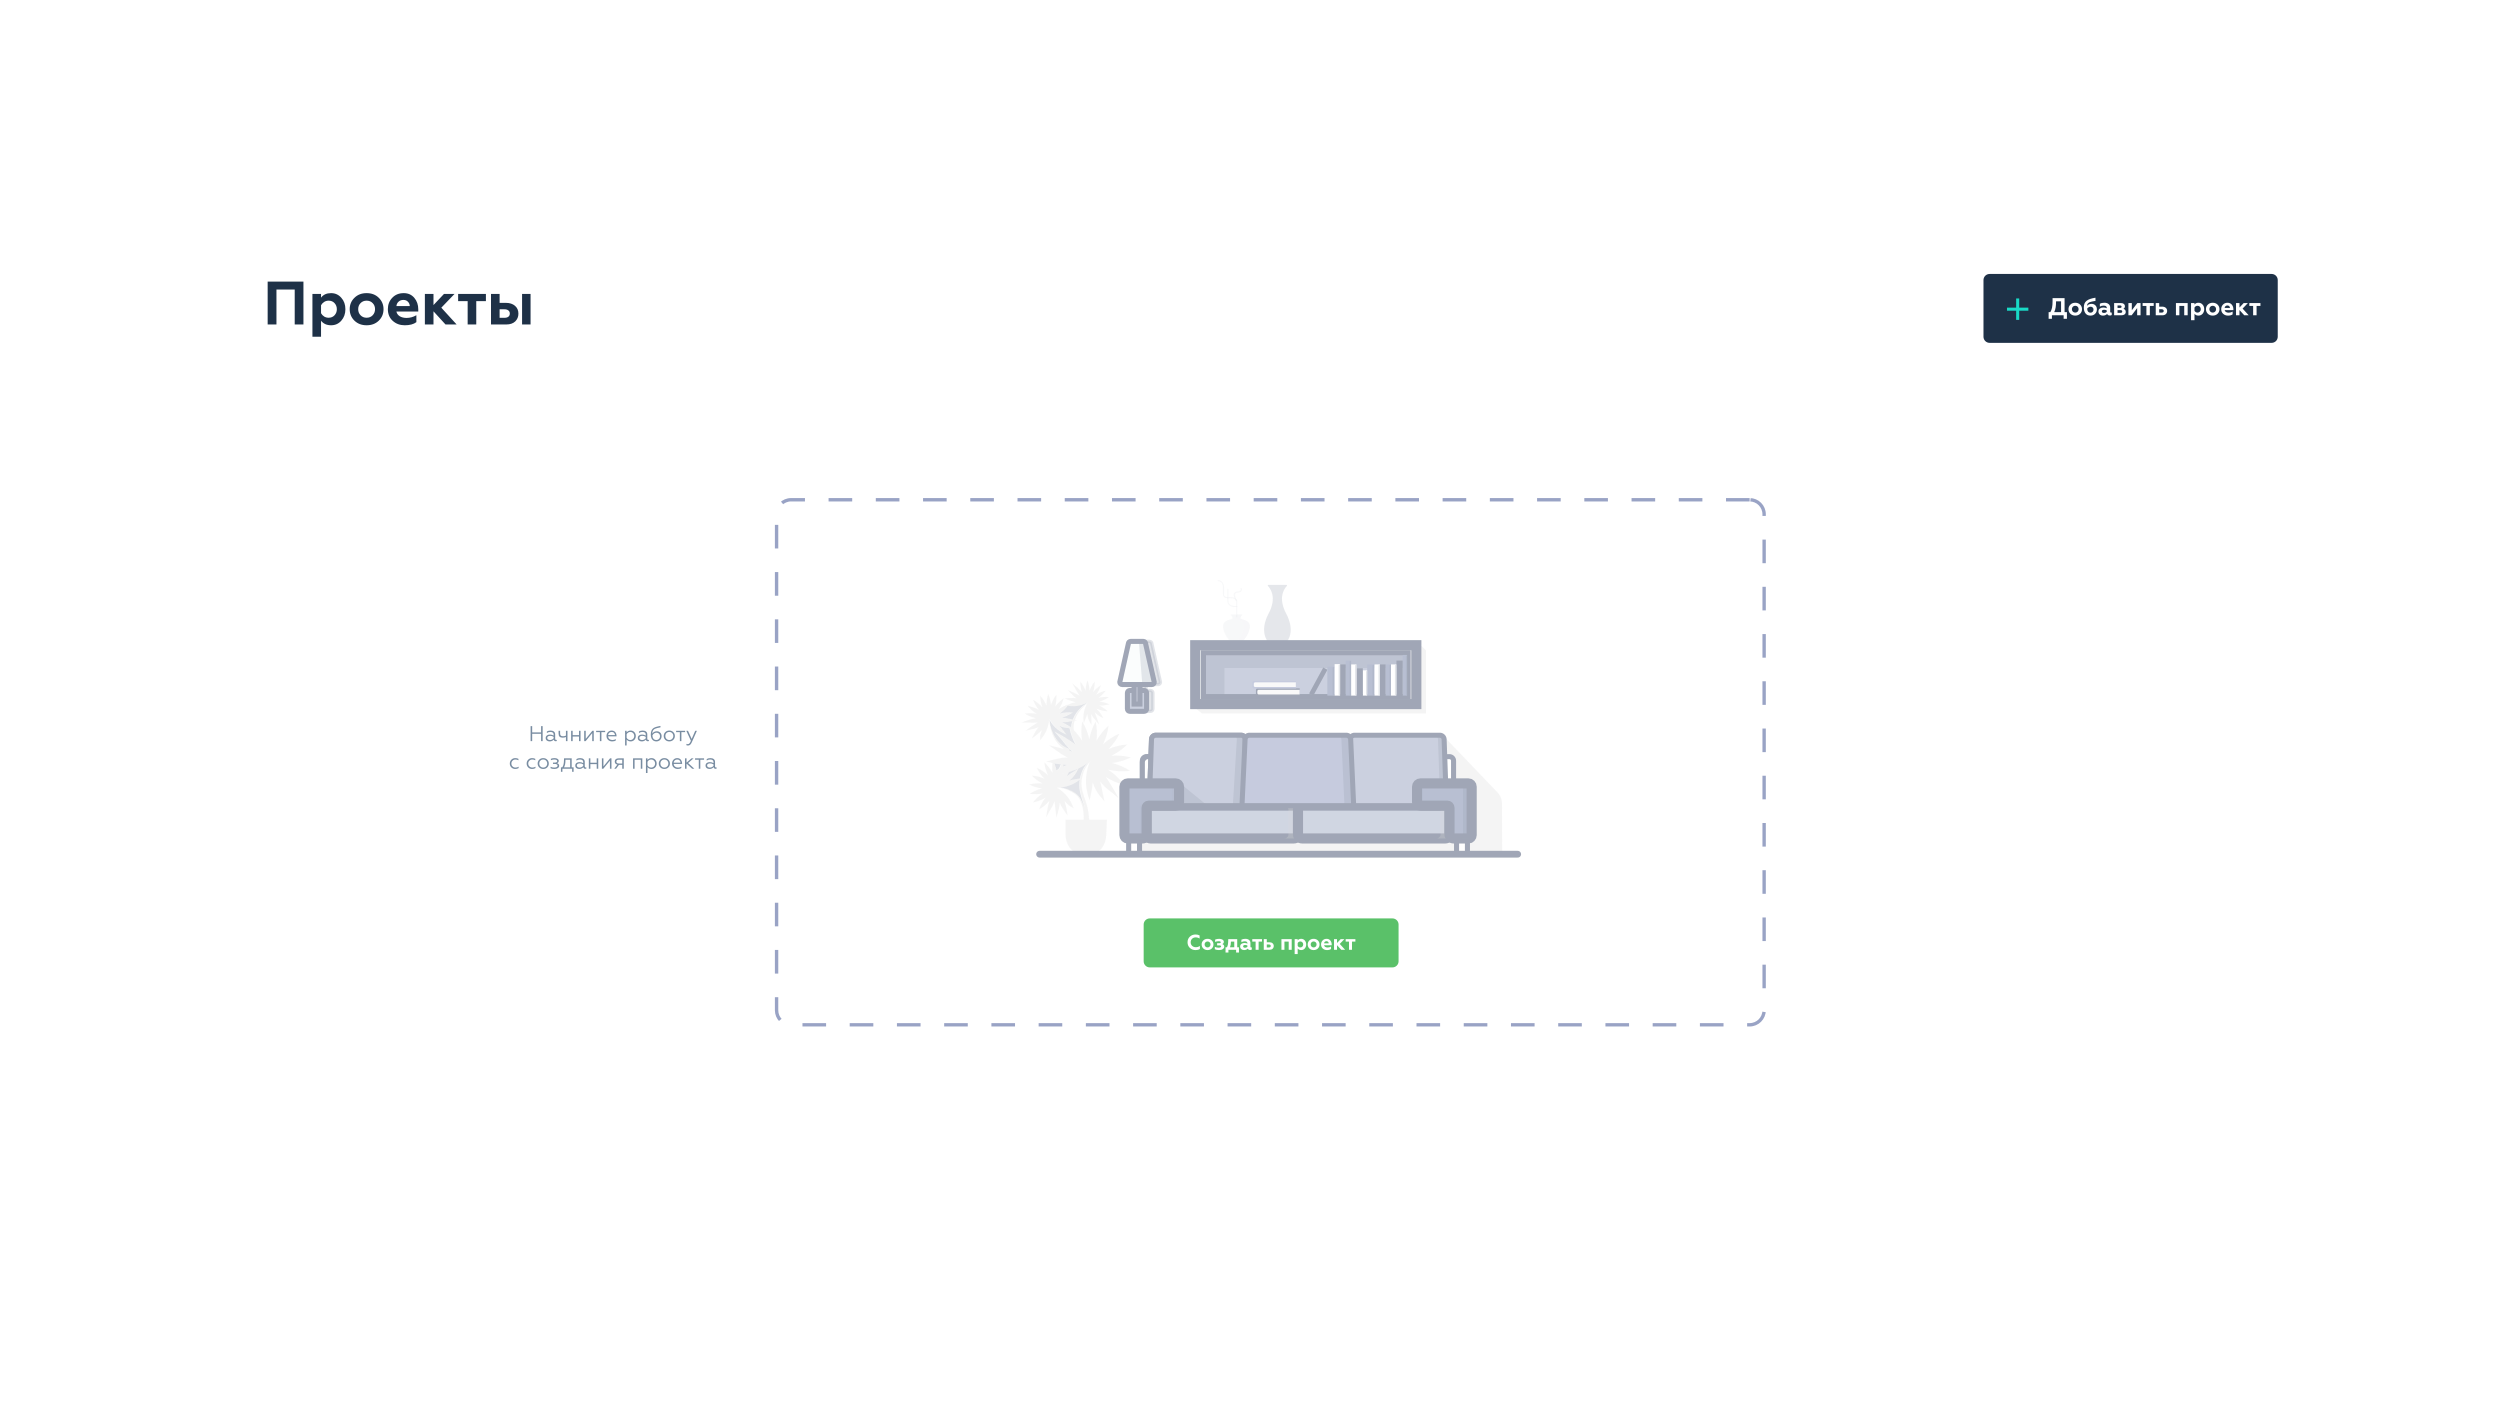 <svg width="741" height="416" viewBox="0 0 741 416" fill="none" xmlns="http://www.w3.org/2000/svg">
<g filter="url(#filter0_d_532_72090)">
<path d="M695.41 32.348H45.59C42.503 32.348 40 34.486 40 37.125V362.57C40 365.209 42.503 367.348 45.59 367.348H695.41C698.497 367.348 701 365.209 701 362.57V37.125C701 34.486 698.497 32.348 695.41 32.348Z" fill="white"/>
<g filter="url(#filter1_d_532_72090)">
<path d="M673.314 65.203H589.714C588.715 65.203 587.904 66.016 587.904 67.018V83.806C587.904 84.808 588.715 85.621 589.714 85.621H673.314C674.313 85.621 675.123 84.808 675.123 83.806V67.018C675.123 66.016 674.313 65.203 673.314 65.203Z" fill="#1E3147"/>
<path fill-rule="evenodd" clip-rule="evenodd" d="M597.586 76.093V78.815H598.491V76.093H601.206V75.185H598.491V72.463H597.586V75.185H594.872V76.093H597.586Z" fill="#19DAC6"/>
<path d="M608.191 78.491H607.213V76.516H607.715C607.942 76.168 608.109 75.732 608.222 75.209C608.326 74.706 608.381 74.028 608.381 73.177V72.371H611.941V76.516H612.638V78.491H611.661V77.453H608.191V78.491ZM608.865 76.516H610.9V73.307H609.417C609.417 74.009 609.376 74.612 609.294 75.115C609.217 75.618 609.072 76.085 608.865 76.516ZM614.108 75.638C614.108 75.928 614.199 76.17 614.388 76.364C614.578 76.557 614.814 76.654 615.103 76.654C615.393 76.654 615.632 76.557 615.823 76.364C616.008 76.165 616.103 75.923 616.103 75.638C616.103 75.347 616.008 75.108 615.823 74.919C615.632 74.725 615.393 74.629 615.103 74.629C614.814 74.629 614.578 74.725 614.388 74.919C614.199 75.108 614.108 75.347 614.108 75.638ZM613.099 75.638C613.099 75.1 613.289 74.65 613.665 74.287C614.036 73.919 614.515 73.736 615.103 73.736C615.692 73.736 616.175 73.919 616.547 74.287C616.922 74.655 617.112 75.106 617.112 75.638C617.112 76.18 616.922 76.635 616.547 77.002C616.171 77.365 615.688 77.547 615.103 77.547C614.519 77.547 614.04 77.365 613.665 77.002C613.289 76.635 613.099 76.18 613.099 75.638ZM619.916 74.062C620.392 74.062 620.777 74.21 621.07 74.505C621.37 74.805 621.518 75.197 621.518 75.681C621.518 76.228 621.337 76.676 620.976 77.024C620.623 77.373 620.175 77.547 619.627 77.547C618.985 77.547 618.496 77.334 618.162 76.908C617.818 76.478 617.646 75.904 617.646 75.188C617.646 74.699 617.714 74.29 617.849 73.961C617.985 73.627 618.203 73.351 618.501 73.133C618.809 72.906 619.162 72.727 619.555 72.596C619.949 72.46 620.46 72.342 621.098 72.24V73.191L620.713 73.257L620.338 73.322C620.238 73.341 620.125 73.365 619.998 73.394C619.809 73.433 619.605 73.494 619.383 73.576C619.229 73.634 619.071 73.736 618.912 73.881C618.714 74.055 618.601 74.322 618.573 74.679C618.894 74.268 619.342 74.062 619.916 74.062ZM619.623 76.683C619.881 76.683 620.094 76.596 620.261 76.422C620.428 76.248 620.514 76.025 620.514 75.754C620.514 75.498 620.433 75.294 620.274 75.144C620.116 74.989 619.909 74.912 619.659 74.912C619.46 74.912 619.266 74.965 619.081 75.071C618.89 75.173 618.746 75.304 618.646 75.463C618.651 75.856 618.736 76.158 618.903 76.371C619.081 76.579 619.32 76.683 619.623 76.683ZM625.713 76.661C625.798 76.661 625.871 76.647 625.921 76.618V77.365C625.794 77.467 625.608 77.518 625.373 77.518C624.961 77.518 624.691 77.363 624.554 77.053C624.237 77.382 623.822 77.547 623.309 77.547C622.913 77.547 622.591 77.436 622.346 77.213C622.102 76.99 621.976 76.698 621.976 76.335C621.976 75.948 622.116 75.652 622.396 75.449C622.677 75.246 623.011 75.144 623.405 75.144C623.813 75.144 624.161 75.219 624.446 75.369V75.26C624.446 74.805 624.129 74.578 623.491 74.578C623.098 74.578 622.735 74.679 622.396 74.883V74.026C622.763 73.832 623.211 73.736 623.735 73.736C624.256 73.736 624.672 73.861 624.98 74.113C625.3 74.365 625.459 74.713 625.459 75.159V76.385C625.459 76.569 625.545 76.661 625.713 76.661ZM624.446 76.385V76.022C624.233 75.882 623.984 75.812 623.695 75.812C623.478 75.812 623.302 75.853 623.17 75.935C623.048 76.017 622.985 76.134 622.985 76.284C622.985 76.439 623.043 76.557 623.156 76.639C623.274 76.717 623.428 76.756 623.628 76.756C623.984 76.756 624.256 76.632 624.446 76.385ZM628.758 77.453H626.626V73.83H628.671C629.038 73.83 629.323 73.917 629.521 74.091C629.725 74.261 629.829 74.483 629.829 74.759C629.829 75.122 629.68 75.379 629.386 75.529C629.843 75.689 630.073 75.998 630.073 76.458C630.073 76.768 629.956 77.012 629.725 77.191C629.495 77.365 629.173 77.453 628.758 77.453ZM627.636 75.921V76.734H628.504C628.856 76.734 629.034 76.598 629.034 76.327C629.034 76.056 628.856 75.921 628.504 75.921H627.636ZM627.636 74.534V75.275H628.345C628.667 75.275 628.83 75.151 628.83 74.904C628.83 74.658 628.667 74.534 628.345 74.534H627.636ZM631.82 77.453H630.86V73.83H631.87V75.964L633.503 73.83H634.462V77.453H633.453V75.318L631.82 77.453ZM637.217 77.453H636.194V74.687H635.068V73.83H638.361V74.687H637.217V77.453ZM640.904 77.453H638.963V73.83H639.986V74.89H640.854C641.308 74.89 641.669 75.006 641.941 75.238C642.208 75.471 642.343 75.781 642.343 76.168C642.343 76.536 642.217 76.843 641.967 77.09C641.71 77.332 641.356 77.453 640.904 77.453ZM639.986 75.652V76.661H640.691C640.891 76.661 641.045 76.618 641.158 76.531C641.267 76.444 641.325 76.32 641.325 76.16C641.325 76.001 641.267 75.877 641.158 75.79C641.045 75.698 640.891 75.652 640.691 75.652H639.986ZM645.962 77.453H644.945V73.83H648.424V77.453H647.405V74.687H645.962V77.453ZM651.631 73.736C652.124 73.736 652.531 73.919 652.848 74.287C653.174 74.645 653.332 75.098 653.332 75.645C653.332 76.182 653.174 76.635 652.848 77.002C652.531 77.365 652.124 77.547 651.631 77.547C651.124 77.547 650.731 77.368 650.446 77.01V78.904H649.424V73.83H650.446V74.273C650.717 73.915 651.111 73.736 651.631 73.736ZM651.342 74.629C651.152 74.629 650.976 74.679 650.817 74.781C650.654 74.883 650.531 75.013 650.446 75.173V76.117C650.531 76.276 650.654 76.407 650.817 76.509C650.976 76.606 651.152 76.654 651.342 76.654C651.631 76.654 651.867 76.557 652.048 76.364C652.228 76.165 652.319 75.926 652.319 75.645C652.319 75.36 652.228 75.117 652.048 74.919C651.867 74.725 651.631 74.629 651.342 74.629ZM654.852 75.638C654.852 75.928 654.947 76.17 655.133 76.364C655.323 76.557 655.563 76.654 655.852 76.654C656.141 76.654 656.377 76.557 656.567 76.364C656.756 76.165 656.847 75.923 656.847 75.638C656.847 75.347 656.756 75.108 656.567 74.919C656.377 74.725 656.141 74.629 655.852 74.629C655.563 74.629 655.323 74.725 655.133 74.919C654.947 75.108 654.852 75.347 654.852 75.638ZM653.843 75.638C653.843 75.1 654.033 74.65 654.409 74.287C654.78 73.919 655.26 73.736 655.852 73.736C656.44 73.736 656.919 73.919 657.291 74.287C657.666 74.655 657.856 75.106 657.856 75.638C657.856 76.18 657.666 76.635 657.291 77.002C656.915 77.365 656.436 77.547 655.852 77.547C655.269 77.547 654.784 77.365 654.409 77.002C654.033 76.635 653.843 76.18 653.843 75.638ZM660.377 77.547C659.81 77.547 659.336 77.373 658.947 77.024C658.562 76.676 658.367 76.213 658.367 75.638C658.367 75.1 658.544 74.65 658.892 74.287C659.236 73.919 659.693 73.736 660.249 73.736C660.775 73.736 661.19 73.922 661.503 74.295C661.82 74.667 661.973 75.12 661.973 75.652V75.921H659.381C659.436 76.163 659.566 76.349 659.779 76.48C659.996 76.611 660.268 76.676 660.594 76.676C660.992 76.676 661.375 76.569 661.751 76.356V77.177C661.425 77.424 660.969 77.547 660.377 77.547ZM659.381 75.267H660.969C660.96 75.059 660.883 74.888 660.742 74.752C660.607 74.612 660.431 74.541 660.209 74.541C659.983 74.541 659.793 74.609 659.643 74.745C659.494 74.875 659.408 75.05 659.381 75.267ZM663.779 77.453H662.755V73.83H663.779V75.151L665.022 73.83H666.276L664.705 75.463L666.52 77.453H665.203L663.779 75.892V77.453ZM668.85 77.453H667.828V74.687H666.702V73.83H669.995V74.687H668.85V77.453Z" fill="white"/>
<path d="M81.941 80.175H79.335V67.471H89.939V80.175H87.352V69.812H81.941V80.175ZM98.123 70.883C99.353 70.883 100.367 71.342 101.163 72.262C101.971 73.157 102.375 74.289 102.375 75.656C102.375 76.999 101.971 78.13 101.163 79.05C100.367 79.957 99.353 80.411 98.123 80.411C96.856 80.411 95.867 79.963 95.155 79.068V83.805H92.603V71.119H95.155V72.226C95.831 71.331 96.82 70.883 98.123 70.883ZM97.399 73.115C96.917 73.115 96.476 73.242 96.078 73.496C95.68 73.75 95.372 74.077 95.155 74.476V76.835C95.372 77.235 95.68 77.561 96.078 77.816C96.476 78.057 96.917 78.178 97.399 78.178C98.123 78.178 98.708 77.937 99.154 77.453C99.613 76.957 99.842 76.358 99.842 75.656C99.842 74.942 99.613 74.337 99.154 73.841C98.708 73.357 98.123 73.115 97.399 73.115ZM106.168 75.638C106.168 76.364 106.403 76.968 106.874 77.453C107.344 77.937 107.941 78.178 108.665 78.178C109.389 78.178 109.986 77.937 110.457 77.453C110.927 76.957 111.163 76.351 111.163 75.638C111.163 74.912 110.927 74.313 110.457 73.841C109.986 73.357 109.389 73.115 108.665 73.115C107.941 73.115 107.344 73.357 106.874 73.841C106.403 74.313 106.168 74.912 106.168 75.638ZM103.653 75.638C103.653 74.295 104.123 73.169 105.064 72.262C105.993 71.342 107.193 70.883 108.665 70.883C110.137 70.883 111.337 71.342 112.266 72.262C113.208 73.182 113.678 74.307 113.678 75.638C113.678 76.993 113.208 78.13 112.266 79.05C111.325 79.957 110.125 80.411 108.665 80.411C107.205 80.411 106.005 79.957 105.064 79.05C104.123 78.13 103.653 76.993 103.653 75.638ZM119.976 80.411C118.564 80.411 117.375 79.975 116.411 79.104C115.445 78.233 114.963 77.077 114.963 75.638C114.963 74.295 115.397 73.169 116.266 72.262C117.134 71.342 118.268 70.883 119.668 70.883C120.971 70.883 122.014 71.349 122.799 72.28C123.583 73.212 123.975 74.343 123.975 75.674V76.346H117.496C117.629 76.95 117.961 77.416 118.492 77.743C119.035 78.07 119.71 78.233 120.518 78.233C121.52 78.233 122.485 77.967 123.414 77.434V79.485C122.605 80.102 121.46 80.411 119.976 80.411ZM117.496 74.712H121.46C121.435 74.192 121.248 73.762 120.899 73.424C120.561 73.073 120.114 72.897 119.559 72.897C118.992 72.897 118.522 73.066 118.148 73.405C117.774 73.732 117.556 74.168 117.496 74.712ZM128.485 80.175H125.933V71.119H128.485V74.422L131.598 71.119H134.728L130.801 75.202L135.344 80.175H132.05L128.485 76.273V80.175ZM141.164 80.175H138.613V73.26H135.79V71.119H144.024V73.26H141.164V80.175ZM157.259 80.175H154.743V71.119H157.259V80.175ZM150.056 80.175H145.532V71.119H148.084V73.768H149.93C151.063 73.768 151.968 74.059 152.644 74.639C153.32 75.22 153.658 75.995 153.658 76.963C153.658 77.882 153.344 78.65 152.717 79.267C152.077 79.872 151.19 80.175 150.056 80.175ZM148.084 75.674V78.197H149.532C150.026 78.197 150.412 78.088 150.69 77.87C150.967 77.652 151.106 77.344 151.106 76.944C151.106 76.545 150.967 76.237 150.69 76.019C150.412 75.789 150.026 75.674 149.532 75.674H148.084Z" fill="#1E3147"/>
<path d="M518.59 132.126H234.476C232.103 132.126 230.179 134.056 230.179 136.436V283.442C230.179 285.822 232.103 287.751 234.476 287.751H518.59C520.965 287.751 522.889 285.822 522.889 283.442V136.436C522.889 134.056 520.965 132.126 518.59 132.126Z" stroke="#99A3C5" stroke-dasharray="7 7"/>
<path d="M412.726 256.218H340.793C339.793 256.218 338.983 257.03 338.983 258.033V268.923C338.983 269.924 339.793 270.737 340.793 270.737H412.726C413.725 270.737 414.536 269.924 414.536 268.923V258.033C414.536 257.03 413.725 256.218 412.726 256.218Z" fill="#5AC169"/>
<path d="M354.388 265.609C353.7 265.609 353.126 265.393 352.669 264.961C352.217 264.521 351.985 263.966 351.985 263.297C351.985 262.619 352.211 262.065 352.665 261.632C353.121 261.2 353.695 260.984 354.388 260.984C354.817 260.984 355.206 261.078 355.56 261.265V262.185C355.215 261.957 354.826 261.842 354.393 261.842C353.976 261.842 353.623 261.979 353.334 262.254C353.058 262.525 352.917 262.873 352.917 263.297C352.917 263.72 353.063 264.069 353.347 264.344C353.632 264.615 353.995 264.751 354.434 264.751C354.917 264.751 355.325 264.622 355.645 264.364V265.285C355.288 265.501 354.867 265.609 354.388 265.609ZM357.043 263.932C357.043 264.186 357.129 264.398 357.292 264.567C357.455 264.736 357.668 264.821 357.921 264.821C358.175 264.821 358.382 264.736 358.545 264.567C358.712 264.393 358.794 264.182 358.794 263.932C358.794 263.678 358.712 263.468 358.545 263.303C358.382 263.133 358.175 263.049 357.921 263.049C357.668 263.049 357.455 263.133 357.292 263.303C357.129 263.468 357.043 263.678 357.043 263.932ZM356.166 263.932C356.166 263.462 356.329 263.068 356.658 262.75C356.984 262.429 357.405 262.267 357.921 262.267C358.436 262.267 358.853 262.429 359.179 262.75C359.509 263.072 359.672 263.466 359.672 263.932C359.672 264.406 359.509 264.805 359.179 265.126C358.849 265.444 358.432 265.602 357.921 265.602C357.41 265.602 356.99 265.444 356.658 265.126C356.329 264.805 356.166 264.406 356.166 263.932ZM361.301 265.602C360.807 265.602 360.401 265.522 360.07 265.361V264.638C360.396 264.806 360.762 264.892 361.174 264.892C361.414 264.892 361.599 264.859 361.731 264.796C361.866 264.732 361.935 264.642 361.935 264.523C361.935 264.315 361.748 264.211 361.373 264.211H360.753V263.564H361.373C361.681 263.564 361.829 263.47 361.829 263.283C361.829 263.081 361.618 262.979 361.183 262.979C360.794 262.979 360.45 263.052 360.16 263.195V262.496C360.482 262.344 360.894 262.267 361.383 262.267C361.766 262.267 362.088 262.35 362.35 262.515C362.613 262.681 362.744 262.887 362.744 263.137C362.744 263.49 362.59 263.716 362.287 263.818C362.459 263.873 362.599 263.966 362.703 264.097C362.816 264.224 362.87 264.382 362.87 264.573C362.87 264.875 362.726 265.122 362.431 265.317C362.151 265.508 361.772 265.602 361.301 265.602ZM364.105 266.326H363.25V264.771H363.657C363.898 264.393 364.024 263.793 364.038 262.966L364.052 262.35H366.711V264.771H367.228V266.326H366.385V265.519H364.105V266.326ZM364.567 264.771H365.834V263.099H364.848C364.848 263.756 364.752 264.313 364.567 264.771ZM370.851 264.827C370.928 264.827 370.987 264.815 371.032 264.789V265.443C370.919 265.533 370.76 265.577 370.552 265.577C370.195 265.577 369.956 265.442 369.838 265.171C369.558 265.459 369.195 265.602 368.747 265.602C368.399 265.602 368.119 265.505 367.906 265.31C367.689 265.115 367.58 264.859 367.58 264.542C367.58 264.203 367.702 263.944 367.951 263.766C368.195 263.589 368.489 263.501 368.828 263.501C369.191 263.501 369.493 263.566 369.743 263.697V263.602C369.743 263.203 369.462 263.004 368.906 263.004C368.562 263.004 368.245 263.094 367.951 263.272V262.521C368.272 262.353 368.661 262.267 369.123 262.267C369.575 262.267 369.941 262.378 370.208 262.598C370.489 262.818 370.63 263.123 370.63 263.512V264.586C370.63 264.747 370.702 264.827 370.851 264.827ZM369.743 264.586V264.269C369.558 264.145 369.336 264.085 369.082 264.085C368.893 264.085 368.743 264.12 368.625 264.193C368.517 264.264 368.462 264.367 368.462 264.497C368.462 264.632 368.512 264.736 368.617 264.809C368.715 264.876 368.852 264.91 369.028 264.91C369.34 264.91 369.575 264.802 369.743 264.586ZM373.055 265.519H372.164V263.099H371.173V262.35H374.055V263.099H373.055V265.519ZM376.279 265.519H374.583V262.35H375.475V263.278H376.235C376.633 263.278 376.95 263.38 377.185 263.582C377.424 263.786 377.542 264.057 377.542 264.395C377.542 264.718 377.433 264.986 377.212 265.202C376.99 265.414 376.678 265.519 376.279 265.519ZM375.475 263.944V264.827H376.099C376.272 264.827 376.407 264.789 376.501 264.713C376.601 264.636 376.646 264.528 376.646 264.389C376.646 264.249 376.601 264.142 376.501 264.065C376.407 263.985 376.272 263.944 376.099 263.944H375.475ZM380.709 265.519H379.818V262.35H382.863V265.519H381.971V263.099H380.709V265.519ZM385.667 262.267C386.102 262.267 386.455 262.429 386.736 262.75C387.016 263.064 387.156 263.46 387.156 263.939C387.156 264.409 387.016 264.805 386.736 265.126C386.455 265.444 386.102 265.602 385.667 265.602C385.225 265.602 384.88 265.446 384.632 265.132V266.791H383.736V262.35H384.632V262.737C384.867 262.424 385.215 262.267 385.667 262.267ZM385.414 263.049C385.247 263.049 385.093 263.094 384.953 263.182C384.812 263.272 384.708 263.386 384.632 263.526V264.351C384.708 264.49 384.812 264.605 384.953 264.694C385.093 264.778 385.247 264.821 385.414 264.821C385.667 264.821 385.875 264.736 386.03 264.567C386.192 264.393 386.269 264.184 386.269 263.939C386.269 263.689 386.192 263.477 386.03 263.303C385.875 263.133 385.667 263.049 385.414 263.049ZM388.486 263.932C388.486 264.186 388.568 264.398 388.731 264.567C388.898 264.736 389.106 264.821 389.359 264.821C389.612 264.821 389.821 264.736 389.988 264.567C390.151 264.393 390.233 264.182 390.233 263.932C390.233 263.678 390.151 263.468 389.988 263.303C389.821 263.133 389.612 263.049 389.359 263.049C389.106 263.049 388.898 263.133 388.731 263.303C388.568 263.468 388.486 263.678 388.486 263.932ZM387.604 263.932C387.604 263.462 387.771 263.068 388.097 262.75C388.423 262.429 388.844 262.267 389.359 262.267C389.875 262.267 390.296 262.429 390.622 262.75C390.948 263.072 391.114 263.466 391.114 263.932C391.114 264.406 390.948 264.805 390.622 265.126C390.292 265.444 389.87 265.602 389.359 265.602C388.848 265.602 388.427 265.444 388.097 265.126C387.771 264.805 387.604 264.406 387.604 263.932ZM393.318 265.602C392.824 265.602 392.409 265.45 392.07 265.146C391.735 264.84 391.563 264.436 391.563 263.932C391.563 263.462 391.716 263.068 392.02 262.75C392.322 262.429 392.72 262.267 393.209 262.267C393.666 262.267 394.033 262.431 394.304 262.757C394.58 263.083 394.715 263.478 394.715 263.944V264.18H392.45C392.5 264.392 392.613 264.555 392.798 264.669C392.987 264.784 393.228 264.84 393.507 264.84C393.861 264.84 394.196 264.747 394.521 264.561V265.279C394.241 265.494 393.839 265.602 393.318 265.602ZM392.45 263.609H393.839C393.829 263.426 393.766 263.276 393.639 263.157C393.522 263.033 393.368 262.973 393.174 262.973C392.974 262.973 392.811 263.032 392.68 263.151C392.548 263.265 392.472 263.418 392.45 263.609ZM396.295 265.519H395.404V262.35H396.295V263.506L397.385 262.35H398.48L397.109 263.78L398.697 265.519H397.543L396.295 264.155V265.519ZM400.732 265.519H399.841V263.099H398.856V262.35H401.738V263.099H400.732V265.519Z" fill="white"/>
<g filter="url(#filter2_dd_532_72090)">
<path d="M194.664 187.707H120.468C118.969 187.707 117.754 188.926 117.754 190.429V219.467C117.754 220.971 118.969 222.19 120.468 222.19H194.664C196.163 222.19 197.378 220.971 197.378 219.467V190.429C197.378 188.926 196.163 187.707 194.664 187.707Z" fill="white"/>
<path d="M134.74 202.68H134.271V198.233H134.74V200.081H137.375V198.233H137.843V202.68H137.375V200.507H134.74V202.68ZM140.033 202.343C140.244 202.343 140.445 202.294 140.635 202.197C140.825 202.099 140.979 201.977 141.097 201.828V201.402C140.785 201.199 140.453 201.098 140.103 201.098C139.824 201.098 139.602 201.152 139.438 201.262C139.277 201.373 139.197 201.523 139.197 201.714C139.197 201.912 139.275 202.068 139.431 202.177C139.588 202.287 139.788 202.343 140.033 202.343ZM139.906 202.756C139.581 202.756 139.305 202.666 139.077 202.489C138.853 202.302 138.741 202.053 138.741 201.739C138.741 201.429 138.859 201.182 139.095 200.996C139.332 200.814 139.632 200.723 139.995 200.723C140.392 200.723 140.76 200.821 141.097 201.021V200.716C141.097 200.204 140.761 199.948 140.09 199.948C139.731 199.948 139.398 200.052 139.089 200.259V199.815C139.389 199.628 139.754 199.534 140.185 199.534C140.603 199.534 140.935 199.634 141.179 199.833C141.429 200.028 141.553 200.308 141.553 200.671V201.936C141.553 202.055 141.578 202.148 141.629 202.215C141.684 202.284 141.756 202.318 141.844 202.318C141.912 202.318 141.971 202.305 142.022 202.28V202.635C141.954 202.681 141.853 202.705 141.718 202.705C141.566 202.705 141.437 202.664 141.331 202.584C141.23 202.499 141.167 202.377 141.141 202.215C140.833 202.576 140.422 202.756 139.906 202.756ZM145.201 202.68H144.745V201.453C144.449 201.581 144.135 201.644 143.801 201.644C143.375 201.644 143.06 201.547 142.858 201.352C142.659 201.152 142.56 200.828 142.56 200.379V199.611H143.016V200.341C143.016 200.671 143.081 200.903 143.212 201.033C143.347 201.165 143.573 201.231 143.89 201.231C144.198 201.231 144.483 201.164 144.745 201.028V199.611H145.201V202.68ZM146.737 202.68H146.281V199.611H146.737V200.9H148.618V199.611H149.074V202.68H148.618V201.314H146.737V202.68ZM150.577 202.68H150.153V199.611H150.609V202.006L152.566 199.611H152.99V202.68H152.534V200.291L150.577 202.68ZM155.259 202.68H154.803V200.011H153.694V199.611H156.367V200.011H155.259V202.68ZM158.451 202.756C157.974 202.756 157.572 202.605 157.247 202.305C156.926 202.008 156.766 201.623 156.766 201.148C156.766 200.691 156.91 200.308 157.196 199.999C157.488 199.69 157.862 199.534 158.318 199.534C158.563 199.534 158.78 199.586 158.97 199.687C159.16 199.784 159.31 199.913 159.42 200.075C159.53 200.236 159.612 200.407 159.667 200.59C159.722 200.767 159.749 200.948 159.749 201.129V201.256H157.234C157.26 201.586 157.391 201.851 157.627 202.051C157.868 202.245 158.172 202.343 158.539 202.343C158.894 202.343 159.222 202.247 159.521 202.057V202.464C159.272 202.657 158.915 202.756 158.451 202.756ZM157.241 200.882H159.287C159.274 200.644 159.185 200.431 159.021 200.24C158.864 200.045 158.624 199.948 158.299 199.948C157.995 199.948 157.746 200.041 157.551 200.228C157.361 200.417 157.258 200.636 157.241 200.882ZM162.732 202.19V203.95H162.276V199.611H162.732V200.1C163.019 199.723 163.414 199.534 163.917 199.534C164.368 199.534 164.738 199.691 165.025 200.006C165.312 200.319 165.456 200.698 165.456 201.143C165.456 201.591 165.312 201.972 165.025 202.285C164.738 202.599 164.368 202.756 163.917 202.756C163.414 202.756 163.019 202.566 162.732 202.19ZM162.732 200.64V201.651C162.821 201.853 162.964 202.02 163.163 202.152C163.361 202.28 163.576 202.343 163.809 202.343C164.151 202.343 164.431 202.228 164.651 201.999C164.875 201.762 164.987 201.477 164.987 201.143C164.987 200.807 164.875 200.524 164.651 200.291C164.431 200.062 164.151 199.948 163.809 199.948C163.581 199.948 163.367 200.013 163.169 200.145C162.971 200.271 162.825 200.437 162.732 200.64ZM167.335 202.343C167.546 202.343 167.747 202.294 167.937 202.197C168.127 202.099 168.281 201.977 168.399 201.828V201.402C168.086 201.199 167.755 201.098 167.405 201.098C167.126 201.098 166.904 201.152 166.74 201.262C166.579 201.373 166.499 201.523 166.499 201.714C166.499 201.912 166.577 202.068 166.733 202.177C166.889 202.287 167.09 202.343 167.335 202.343ZM167.208 202.756C166.883 202.756 166.607 202.666 166.379 202.489C166.155 202.302 166.043 202.053 166.043 201.739C166.043 201.429 166.161 201.182 166.398 200.996C166.634 200.814 166.934 200.723 167.297 200.723C167.694 200.723 168.061 200.821 168.399 201.021V200.716C168.399 200.204 168.063 199.948 167.392 199.948C167.033 199.948 166.699 200.052 166.391 200.259V199.815C166.691 199.628 167.056 199.534 167.487 199.534C167.905 199.534 168.237 199.634 168.481 199.833C168.731 200.028 168.855 200.308 168.855 200.671V201.936C168.855 202.055 168.88 202.148 168.931 202.215C168.986 202.284 169.058 202.318 169.147 202.318C169.214 202.318 169.273 202.305 169.324 202.28V202.635C169.256 202.681 169.155 202.705 169.02 202.705C168.868 202.705 168.739 202.664 168.633 202.584C168.532 202.499 168.469 202.377 168.443 202.215C168.135 202.576 167.724 202.756 167.208 202.756ZM171.558 202.756C171.034 202.756 170.627 202.573 170.336 202.209C170.044 201.845 169.899 201.349 169.899 200.723C169.899 199.919 170.103 199.328 170.513 198.95C170.653 198.811 170.895 198.671 171.242 198.532C171.394 198.476 171.546 198.43 171.698 198.392C171.854 198.35 172.021 198.309 172.198 198.271C172.253 198.258 172.345 198.239 172.477 198.213C172.611 198.188 172.706 198.171 172.762 198.163V198.588C172.326 198.674 171.991 198.743 171.755 198.797C171.286 198.908 170.938 199.084 170.71 199.325C170.473 199.575 170.346 199.954 170.329 200.462C170.456 200.242 170.638 200.069 170.874 199.941C171.115 199.815 171.385 199.75 171.685 199.75C172.086 199.75 172.421 199.887 172.692 200.157C172.962 200.424 173.097 200.767 173.097 201.186C173.097 201.648 172.949 202.024 172.654 202.318C172.358 202.61 171.993 202.756 171.558 202.756ZM171.558 202.343C171.858 202.343 172.111 202.239 172.318 202.031C172.529 201.819 172.635 201.548 172.635 201.218C172.635 200.9 172.534 200.646 172.331 200.456C172.132 200.261 171.883 200.163 171.584 200.163C171.309 200.163 171.062 200.246 170.843 200.411C170.623 200.567 170.464 200.758 170.368 200.983C170.388 201.415 170.501 201.749 170.703 201.987C170.91 202.224 171.195 202.343 171.558 202.343ZM174.189 200.011C174.497 199.694 174.893 199.534 175.379 199.534C175.865 199.534 176.262 199.694 176.57 200.011C176.878 200.32 177.033 200.699 177.033 201.148C177.033 201.597 176.878 201.977 176.57 202.285C176.257 202.599 175.861 202.756 175.379 202.756C174.898 202.756 174.501 202.599 174.189 202.285C173.88 201.977 173.726 201.597 173.726 201.148C173.726 200.699 173.88 200.32 174.189 200.011ZM176.564 201.148C176.564 200.81 176.452 200.524 176.228 200.291C176.004 200.062 175.721 199.948 175.379 199.948C175.037 199.948 174.754 200.062 174.531 200.291C174.307 200.524 174.195 200.81 174.195 201.148C174.195 201.482 174.307 201.766 174.531 201.999C174.754 202.228 175.037 202.343 175.379 202.343C175.721 202.343 176.004 202.228 176.228 201.999C176.452 201.766 176.564 201.482 176.564 201.148ZM178.967 202.68H178.511V200.011H177.403V199.611H180.075V200.011H178.967V202.68ZM180.947 203.975C180.728 203.975 180.565 203.946 180.459 203.886V203.46C180.591 203.528 180.73 203.563 180.878 203.563C181.063 203.563 181.224 203.484 181.359 203.327C181.494 203.174 181.636 202.92 181.783 202.565L180.422 199.611H180.928L182.011 202.024L183.063 199.611H183.557L182.043 203.022C181.769 203.657 181.403 203.975 180.947 203.975ZM129.734 210.922C129.265 210.922 128.877 210.771 128.569 210.465C128.26 210.156 128.106 209.77 128.106 209.308C128.106 208.852 128.263 208.47 128.575 208.166C128.883 207.857 129.272 207.702 129.741 207.702C130.095 207.702 130.403 207.775 130.665 207.924V208.35C130.391 208.194 130.103 208.115 129.804 208.115C129.449 208.115 129.156 208.229 128.923 208.458C128.691 208.678 128.575 208.964 128.575 209.315C128.575 209.658 128.691 209.944 128.923 210.173C129.16 210.397 129.453 210.51 129.804 210.51C130.141 210.51 130.448 210.42 130.722 210.243V210.661C130.435 210.835 130.106 210.922 129.734 210.922ZM134.726 210.922C134.257 210.922 133.868 210.771 133.56 210.465C133.252 210.156 133.098 209.77 133.098 209.308C133.098 208.852 133.254 208.47 133.567 208.166C133.875 207.857 134.263 207.702 134.732 207.702C135.087 207.702 135.395 207.775 135.657 207.924V208.35C135.382 208.194 135.095 208.115 134.795 208.115C134.441 208.115 134.147 208.229 133.915 208.458C133.683 208.678 133.567 208.964 133.567 209.315C133.567 209.658 133.683 209.944 133.915 210.173C134.152 210.397 134.445 210.51 134.795 210.51C135.133 210.51 135.439 210.42 135.714 210.243V210.661C135.426 210.835 135.097 210.922 134.726 210.922ZM136.82 208.178C137.128 207.861 137.525 207.702 138.011 207.702C138.496 207.702 138.893 207.861 139.201 208.178C139.509 208.487 139.664 208.866 139.664 209.315C139.664 209.764 139.509 210.143 139.201 210.452C138.889 210.765 138.492 210.922 138.011 210.922C137.529 210.922 137.132 210.765 136.82 210.452C136.512 210.143 136.358 209.764 136.358 209.315C136.358 208.866 136.512 208.487 136.82 208.178ZM139.195 209.315C139.195 208.977 139.083 208.69 138.859 208.458C138.635 208.229 138.353 208.115 138.011 208.115C137.669 208.115 137.386 208.229 137.162 208.458C136.938 208.69 136.826 208.977 136.826 209.315C136.826 209.649 136.938 209.934 137.162 210.166C137.386 210.395 137.669 210.51 138.011 210.51C138.353 210.51 138.635 210.395 138.859 210.166C139.083 209.934 139.195 209.649 139.195 209.315ZM141.315 210.922C140.872 210.922 140.496 210.852 140.188 210.713V210.268C140.53 210.43 140.887 210.51 141.258 210.51C141.571 210.51 141.815 210.461 141.993 210.364C142.175 210.261 142.265 210.122 142.265 209.944C142.265 209.784 142.191 209.658 142.043 209.569C141.896 209.481 141.693 209.436 141.435 209.436H140.903V209.036H141.435C141.672 209.036 141.849 208.995 141.967 208.915C142.09 208.835 142.151 208.727 142.151 208.591C142.151 208.274 141.864 208.115 141.29 208.115C140.948 208.115 140.612 208.185 140.283 208.324V207.899C140.574 207.767 140.94 207.702 141.378 207.702C141.729 207.702 142.023 207.775 142.259 207.924C142.495 208.073 142.613 208.267 142.613 208.508C142.601 208.708 142.552 208.858 142.468 208.96C142.384 209.057 142.267 209.137 142.119 209.201C142.533 209.336 142.74 209.595 142.74 209.976C142.74 210.26 142.609 210.488 142.347 210.661C142.09 210.835 141.746 210.922 141.315 210.922ZM143.699 211.755H143.262V210.445H143.649C143.987 209.997 144.16 209.252 144.168 208.21L144.174 207.778H146.448V210.445H147.018V211.755H146.575V210.846H143.699V211.755ZM144.155 210.445H145.992V208.178H144.599V208.362C144.599 209.277 144.451 209.972 144.155 210.445ZM148.801 210.51C149.012 210.51 149.212 210.461 149.402 210.364C149.592 210.265 149.747 210.143 149.865 209.995V209.569C149.553 209.366 149.221 209.265 148.87 209.265C148.592 209.265 148.37 209.319 148.205 209.43C148.045 209.54 147.965 209.69 147.965 209.881C147.965 210.08 148.043 210.234 148.199 210.344C148.356 210.455 148.556 210.51 148.801 210.51ZM148.674 210.922C148.349 210.922 148.072 210.834 147.844 210.656C147.621 210.469 147.509 210.219 147.509 209.906C147.509 209.597 147.627 209.349 147.863 209.162C148.1 208.981 148.4 208.89 148.763 208.89C149.16 208.89 149.527 208.989 149.865 209.189V208.883C149.865 208.371 149.529 208.115 148.858 208.115C148.499 208.115 148.165 208.219 147.857 208.425V207.982C148.157 207.795 148.522 207.702 148.953 207.702C149.371 207.702 149.702 207.802 149.947 208C150.196 208.195 150.321 208.474 150.321 208.839V210.103C150.321 210.222 150.346 210.315 150.397 210.382C150.452 210.449 150.523 210.484 150.612 210.484C150.68 210.484 150.739 210.472 150.79 210.445V210.802C150.722 210.848 150.621 210.872 150.485 210.872C150.333 210.872 150.205 210.831 150.099 210.751C149.998 210.667 149.934 210.543 149.909 210.382C149.601 210.742 149.189 210.922 148.674 210.922ZM151.985 210.846H151.529V207.778H151.985V209.068H153.866V207.778H154.322V210.846H153.866V209.481H151.985V210.846ZM155.825 210.846H155.401V207.778H155.857V210.173L157.814 207.778H158.238V210.846H157.782V208.458L155.825 210.846ZM159.595 210.846H159.076L159.988 209.62C159.739 209.578 159.546 209.478 159.412 209.322C159.28 209.161 159.215 208.957 159.215 208.712C159.215 208.428 159.31 208.202 159.5 208.032C159.694 207.863 159.964 207.778 160.311 207.778H161.888V210.846H161.432V209.703H160.45L159.595 210.846ZM160.381 209.303H161.432V208.178H160.381C160.157 208.178 159.983 208.227 159.861 208.324C159.743 208.421 159.684 208.562 159.684 208.744C159.684 208.925 159.743 209.065 159.861 209.162C159.983 209.256 160.157 209.303 160.381 209.303ZM165.092 210.846H164.636V207.778H167.385V210.846H166.929V208.178H165.092V210.846ZM168.914 210.357V212.117H168.458V207.778H168.914V208.267C169.201 207.89 169.596 207.702 170.099 207.702C170.55 207.702 170.92 207.858 171.207 208.171C171.494 208.486 171.638 208.864 171.638 209.308C171.638 209.757 171.494 210.139 171.207 210.452C170.92 210.765 170.55 210.922 170.099 210.922C169.596 210.922 169.201 210.734 168.914 210.357ZM168.914 208.807V209.816C169.003 210.02 169.147 210.188 169.345 210.319C169.543 210.445 169.759 210.51 169.991 210.51C170.333 210.51 170.614 210.395 170.834 210.166C171.057 209.93 171.169 209.643 171.169 209.308C171.169 208.974 171.057 208.69 170.834 208.458C170.614 208.229 170.333 208.115 169.991 208.115C169.763 208.115 169.55 208.181 169.351 208.312C169.153 208.439 169.007 208.604 168.914 208.807ZM172.726 208.178C173.034 207.861 173.431 207.702 173.916 207.702C174.402 207.702 174.799 207.861 175.107 208.178C175.415 208.487 175.569 208.866 175.569 209.315C175.569 209.764 175.415 210.143 175.107 210.452C174.794 210.765 174.398 210.922 173.916 210.922C173.435 210.922 173.038 210.765 172.726 210.452C172.417 210.143 172.263 209.764 172.263 209.315C172.263 208.866 172.417 208.487 172.726 208.178ZM175.101 209.315C175.101 208.977 174.989 208.69 174.765 208.458C174.541 208.229 174.258 208.115 173.916 208.115C173.574 208.115 173.292 208.229 173.068 208.458C172.844 208.69 172.732 208.977 172.732 209.315C172.732 209.649 172.844 209.934 173.068 210.166C173.292 210.395 173.574 210.51 173.916 210.51C174.258 210.51 174.541 210.395 174.765 210.166C174.989 209.934 175.101 209.649 175.101 209.315ZM177.882 210.922C177.405 210.922 177.003 210.772 176.678 210.472C176.357 210.176 176.197 209.789 176.197 209.315C176.197 208.858 176.341 208.474 176.628 208.166C176.919 207.857 177.293 207.702 177.749 207.702C177.994 207.702 178.211 207.753 178.401 207.854C178.591 207.952 178.741 208.081 178.851 208.241C178.961 208.403 179.043 208.574 179.098 208.756C179.153 208.935 179.18 209.114 179.18 209.297V209.423H176.666C176.691 209.753 176.822 210.018 177.058 210.218C177.299 210.411 177.603 210.51 177.97 210.51C178.325 210.51 178.653 210.414 178.952 210.223V210.63C178.703 210.824 178.346 210.922 177.882 210.922ZM176.672 209.048H178.718C178.705 208.811 178.616 208.598 178.452 208.407C178.296 208.212 178.055 208.115 177.73 208.115C177.426 208.115 177.177 208.208 176.982 208.394C176.792 208.585 176.689 208.803 176.672 209.048ZM180.037 207.778H180.493V209.043L181.95 207.778H182.571L180.956 209.162L182.799 210.846H182.147L180.493 209.335V210.846H180.037V207.778ZM184.574 210.846H184.118V208.178H183.01V207.778H185.683V208.178H184.574V210.846ZM187.416 210.51C187.627 210.51 187.827 210.461 188.017 210.364C188.208 210.265 188.362 210.143 188.48 209.995V209.569C188.167 209.366 187.836 209.265 187.485 209.265C187.207 209.265 186.985 209.319 186.82 209.43C186.66 209.54 186.58 209.69 186.58 209.881C186.58 210.08 186.658 210.234 186.814 210.344C186.97 210.455 187.171 210.51 187.416 210.51ZM187.289 210.922C186.964 210.922 186.687 210.834 186.459 210.656C186.235 210.469 186.124 210.219 186.124 209.906C186.124 209.597 186.242 209.349 186.478 209.162C186.715 208.981 187.014 208.89 187.378 208.89C187.775 208.89 188.142 208.989 188.48 209.189V208.883C188.48 208.371 188.144 208.115 187.473 208.115C187.114 208.115 186.78 208.219 186.472 208.425V207.982C186.772 207.795 187.137 207.702 187.568 207.702C187.986 207.702 188.317 207.802 188.562 208C188.811 208.195 188.936 208.474 188.936 208.839V210.103C188.936 210.222 188.961 210.315 189.012 210.382C189.067 210.449 189.139 210.484 189.227 210.484C189.295 210.484 189.354 210.472 189.405 210.445V210.802C189.337 210.848 189.236 210.872 189.101 210.872C188.949 210.872 188.82 210.831 188.714 210.751C188.613 210.667 188.55 210.543 188.524 210.382C188.216 210.742 187.804 210.922 187.289 210.922Z" fill="#788CA1"/>
<path fill-rule="evenodd" clip-rule="evenodd" d="M204.616 204.933C200.573 204.684 197.378 201.645 197.378 197.932V211.967C197.378 208.254 200.573 205.214 204.616 204.966V204.933ZM197.382 212.209C197.379 212.129 197.378 212.049 197.378 211.967V212.209H197.382ZM197.382 197.689C197.379 197.77 197.378 197.851 197.378 197.932V197.689H197.382Z" fill="white"/>
</g>
<g opacity="0.56">
<g style="mix-blend-mode:multiply" opacity="0.27">
<path d="M334.964 212.479C333.335 211.416 331.544 210.629 329.66 210.152C331.589 209.91 333.465 209.349 335.213 208.494C333.334 208.011 331.388 207.843 329.453 207.995C331.189 207.148 332.773 206.019 334.14 204.653C332.229 204.796 330.355 205.251 328.591 206C329.904 204.667 330.994 203.127 331.816 201.443C330.033 202.206 328.388 203.262 326.95 204.566C327.8 202.835 328.354 200.973 328.586 199.057C327.155 200.347 325.947 201.867 325.013 203.554C325.248 201.648 325.162 199.715 324.755 197.838C323.847 199.471 323.213 201.241 322.875 203.08C322.466 201.223 321.754 199.448 320.766 197.825C320.436 199.718 320.425 201.653 320.737 203.55C320.04 202.407 319.215 201.349 318.276 200.397V200.376C318.243 200.129 318.226 199.882 318.224 199.635C318.223 199.131 318.28 198.627 318.391 198.136C318.431 197.971 318.482 197.808 318.529 197.645L319.306 197.52C319.165 197.476 318.919 197.416 318.619 197.347C318.866 196.635 319.197 195.955 319.607 195.323C320.192 194.462 320.891 193.686 321.686 193.014C321.849 192.868 322.021 192.73 322.188 192.583C321.21 194.347 320.88 196.399 321.256 198.38L322.034 196.37C322.11 196.12 322.18 195.869 322.239 195.616C322.462 197.503 323.477 198.687 323.528 198.954L323.481 196.637C323.477 196.318 323.457 196.001 323.42 195.685C323.619 196.054 323.841 196.409 324.087 196.749L325.804 198.803C325.658 198.2 324.725 195.727 324.447 195.146C325.204 195.86 326.075 196.443 327.024 196.87C326.547 195.855 325.892 194.936 325.091 194.156L324.945 194.014L325.125 194.095C326.152 194.538 327.251 194.792 328.368 194.845C327.61 194.131 326.74 193.548 325.791 193.122C326.83 193.176 327.87 193.055 328.87 192.764C327.929 192.329 326.921 192.054 325.89 191.95C326.886 191.663 327.828 191.212 328.677 190.615C327.658 190.513 326.629 190.578 325.632 190.809C326.457 190.222 327.183 189.505 327.779 188.685C326.766 188.924 325.799 189.33 324.918 189.887C325.533 189.045 326.003 188.106 326.306 187.109C325.441 187.647 324.67 188.324 324.021 189.112C324.335 188.119 324.479 187.081 324.451 186.041C323.808 186.833 323.297 187.725 322.939 188.681C322.904 187.65 322.699 186.631 322.334 185.666C321.977 186.647 321.788 187.681 321.771 188.724C321.404 187.752 320.879 186.848 320.217 186.049C320.198 187.088 320.352 188.123 320.673 189.112C319.789 188.168 318.826 187.304 317.795 186.528L318.709 188.083C319.025 188.779 319.423 189.434 319.895 190.033C319.938 190.085 319.921 190.107 319.968 190.154L319.851 190.085C319.423 189.818 316.94 188.698 316.467 188.517L318.138 190.24C318.383 190.43 318.787 190.818 319.054 190.985C318.77 190.923 318.483 190.884 318.194 190.869C317.533 190.869 315.553 190.994 315.553 190.994C316.596 191.484 317.687 191.863 318.808 192.127C318.516 192.17 317.781 192.364 317.52 192.433L317.013 192.7C315.879 193.01 314.802 193.508 313.831 194.173C314.49 193.198 314.982 192.119 315.287 190.981C314.317 191.639 313.463 192.454 312.762 193.393C313.068 192.259 313.185 191.081 313.105 189.909C312.403 190.839 311.859 191.88 311.495 192.988C311.407 191.85 311.137 190.733 310.696 189.681C310.332 190.802 310.158 191.977 310.181 193.157C309.727 192.069 309.096 191.067 308.313 190.189C308.332 191.364 308.545 192.529 308.944 193.634C308.167 192.748 307.249 191.998 306.225 191.416C306.611 192.491 307.169 193.496 307.874 194.392C306.864 193.828 305.766 193.433 304.628 193.225C305.36 194.147 306.242 194.941 307.234 195.573C306.082 195.36 304.902 195.341 303.743 195.517C304.74 196.143 305.832 196.599 306.977 196.864C305.547 197.172 304.146 197.604 302.79 198.157H304.826C305.681 198.262 306.547 198.262 307.403 198.157C307.479 198.157 307.488 198.157 307.562 198.157L307.429 198.23C306.908 198.511 304.388 200.245 303.936 200.595L306.573 199.979C306.899 199.854 307.51 199.686 307.823 199.548C307.604 199.782 307.403 200.032 307.223 200.298C306.818 200.891 305.797 202.896 305.797 202.896C306.881 202.176 307.889 201.347 308.802 200.418C308.673 200.724 308.429 201.551 308.334 201.861L308.24 203.398C309.007 202.617 309.633 201.707 310.091 200.711C310.601 199.562 310.903 198.332 310.984 197.076C311.018 197.446 311.048 197.812 311.095 198.183C311.223 199.382 311.512 200.558 311.955 201.681C312.415 202.811 313.066 203.854 313.882 204.761C314.302 205.217 314.772 205.624 315.282 205.974H315.312C313.595 205.519 311.478 205.005 310.902 204.893L314.553 207.478C315.064 207.74 315.931 208.314 316.48 208.53C315.948 208.511 315.416 208.534 314.888 208.598C314.308 208.689 313.17 208.939 312.169 209.18L312.144 209.123C312.144 209.123 312.144 209.167 312.144 209.188C311.04 209.447 310.074 209.688 310.074 209.688C310.698 209.878 311.333 210.034 311.976 210.152C311.847 211.127 311.839 212.114 311.951 213.09C311.323 211.914 310.504 210.851 309.528 209.946C309.676 211.268 310.041 212.557 310.61 213.758C309.639 212.851 308.525 212.116 307.312 211.579C307.873 212.766 308.623 213.853 309.537 214.795C308.347 214.287 307.085 213.975 305.797 213.874C306.726 214.828 307.806 215.62 308.995 216.218C307.671 216.101 306.334 216.207 305.045 216.532C306.228 217.131 307.502 217.529 308.815 217.707C307.529 218.027 306.303 218.56 305.191 219.284C306.467 219.46 307.764 219.429 309.029 219.189C307.939 219.912 306.972 220.811 306.17 221.846C307.471 221.591 308.721 221.119 309.868 220.451C309.048 221.498 308.408 222.674 307.973 223.931C309.124 223.262 310.156 222.407 311.027 221.399C310.574 222.993 310.261 224.622 310.091 226.271L311.182 224.238C311.733 223.433 312.185 222.566 312.53 221.653C312.56 221.571 312.589 221.575 312.616 221.494V221.666C312.616 222.333 313.045 225.78 313.14 226.404L313.913 223.432C313.96 223.04 314.115 222.339 314.119 221.937C314.236 222.281 314.379 222.615 314.549 222.936C314.977 223.673 316.429 225.758 316.429 225.758C316.278 224.294 315.977 222.852 315.532 221.45C315.772 221.738 316.467 222.42 316.725 222.682L318.215 223.587C317.839 222.393 317.258 221.273 316.498 220.279C315.618 219.16 314.546 218.208 313.333 217.467C313.526 217.467 313.706 217.467 313.89 217.467L314.282 217.509C315.066 217.634 315.831 217.858 316.558 218.177C317.285 218.493 317.977 218.884 318.624 219.345C319.252 219.801 319.761 220.404 320.105 221.101C320.77 222.528 321.138 224.076 321.188 225.65C321.213 226.08 321.226 226.512 321.226 226.942H315.823V231.249C315.823 234.333 317.645 236.849 319.891 236.849H323.833C326.079 236.849 327.899 234.346 327.899 231.249L328.105 226.942H322.82C322.79 226.296 322.733 225.65 322.652 225.017C322.481 223.845 322.205 222.693 321.828 221.571C321.466 220.465 321.054 219.417 320.805 218.306C320.548 217.217 320.496 216.089 320.655 214.981C320.655 214.882 320.694 214.778 320.711 214.679L320.758 214.649H320.715C320.792 214.202 320.893 213.759 321.019 213.323C321.101 213.051 321.182 212.78 321.281 212.521C321.383 212.262 321.502 212.008 321.638 211.763C322.017 211.096 322.465 210.469 322.974 209.894C320.527 216.07 322.939 220.744 322.974 221.274L323.746 217.368C323.809 216.893 323.853 216.414 323.876 215.928C324.911 219.284 327.166 221.098 327.367 221.571L326.507 217.372C326.394 216.79 326.251 216.215 326.079 215.649C326.565 216.257 327.089 216.832 327.65 217.372L331.515 220.542C331.042 219.495 328.51 215.304 327.813 214.34C329.453 215.383 331.254 216.149 333.143 216.605C331.928 214.914 330.419 213.455 328.69 212.297L328.372 212.091L328.737 212.176C330.778 212.646 332.886 212.747 334.964 212.479ZM310.43 197.196L310.461 197.167L310.43 197.196ZM310.537 197.132C310.537 197.125 310.537 197.117 310.537 197.11L310.576 197.089L310.537 197.132ZM317.868 197.994C317.725 198.494 317.636 199.008 317.601 199.527L315.858 198.519C315.549 198.334 315.231 198.166 314.905 198.015C315.375 198.046 315.847 198.046 316.318 198.015L317.963 197.726C317.933 197.821 317.898 197.908 317.872 197.997L317.868 197.994ZM322.106 191.963H322.14H322.089H322.106ZM322.025 191.929L321.987 191.899L322.025 191.929ZM314.384 195.4C315.254 194.773 316.023 194.016 316.666 193.157C317.5 193.314 318.353 193.35 319.199 193.264C320.302 193.125 321.37 192.789 322.355 192.273C322.093 192.467 321.828 192.661 321.574 192.863C320.724 193.505 319.966 194.26 319.319 195.108C318.838 195.763 318.44 196.476 318.134 197.23C317.009 196.999 315.494 196.731 314.999 196.684C316.131 196.362 317.201 195.852 318.164 195.176C316.908 195.047 315.638 195.143 314.415 195.46L314.197 195.521L314.384 195.4ZM314.333 204.325C313.511 203.508 312.834 202.554 312.337 201.503C311.848 200.44 311.505 199.314 311.319 198.157C311.271 197.916 311.241 197.67 311.203 197.425C313.066 200.768 315.992 201.526 316.236 201.732L314.754 199.803C314.561 199.582 314.36 199.371 314.149 199.161C315.082 199.575 316.088 199.799 317.107 199.819C317.448 201.497 318.035 203.114 318.851 204.618C316.912 203.181 314.851 201.918 312.693 200.84L314.892 203.364C315.546 204.297 316.29 205.162 317.111 205.949C316.875 205.892 316.643 205.815 316.42 205.716C316.164 205.605 315.914 205.478 315.674 205.333C315.189 205.049 314.738 204.71 314.329 204.325H314.333ZM313.526 213.448C313.526 213.391 313.526 213.34 313.526 213.284V213.448ZM315.128 213.146H315.187L315.111 213.258C315.098 213.232 315.102 213.18 315.107 213.142L315.128 213.146ZM317.189 206.034C317.37 206.207 317.55 206.379 317.738 206.548C317.833 206.629 317.812 206.663 317.91 206.746L317.679 206.66C317.554 206.612 317.352 206.552 317.103 206.479L317.189 206.034ZM316.429 210.713C316.189 210.794 315.776 210.967 315.356 211.143C315.356 210.971 315.356 210.798 315.356 210.626C315.871 210.673 316.261 210.704 316.408 210.708L316.429 210.713ZM314.553 210.548C314.352 210.95 314.174 211.36 314.02 211.78L313.333 212.31C313.17 211.618 312.948 210.943 312.667 210.29C313.337 210.398 313.956 210.48 314.532 210.544L314.553 210.548ZM313.307 217.539V217.496V217.539ZM320.178 218.418C320.393 219.581 320.771 220.683 321.076 221.782C321.261 222.44 321.416 223.101 321.54 223.764C321.494 223.56 321.445 223.356 321.394 223.152C321.192 222.354 320.885 221.586 320.483 220.869C320.079 220.141 319.507 219.522 318.812 219.064C318.136 218.622 317.417 218.251 316.666 217.958C315.955 217.68 315.214 217.489 314.458 217.389C316.53 217.217 318.506 216.426 320.127 215.119C319.948 216.218 319.964 217.339 320.173 218.431L320.178 218.418ZM321.337 211.579C321.177 211.83 321.034 212.092 320.908 212.362C320.788 212.634 320.694 212.909 320.599 213.186C320.423 213.69 320.28 214.204 320.169 214.727L318.022 215.102C317.701 215.179 317.381 215.27 317.06 215.373C318.972 213.878 319.594 211.988 319.847 211.742L317.348 213.326C317.002 213.542 316.668 213.775 316.348 214.025C316.59 213.63 316.809 213.221 317.005 212.801C317.198 212.754 317.37 212.707 317.499 212.668C319.202 212.141 320.814 211.356 322.282 210.342C321.937 210.733 321.621 211.148 321.337 211.587V211.579ZM323.055 209.796H323.09L323.15 209.834L323.055 209.796Z" fill="#B9B9BA"/>
</g>
<g style="mix-blend-mode:multiply" opacity="0.27">
<path d="M445.245 236.781L445.191 221.922C445.145 220.756 444.658 219.653 443.83 218.837L427.574 201.858C426.982 201.858 404.782 201.655 404.673 202.216C404.542 201.647 405.279 204.257 404.673 204.257H375.962C375.673 204.26 375.397 204.358 375.171 204.536C374.949 204.715 374.786 204.964 374.719 205.244C374.669 204.966 374.519 204.715 374.303 204.535C374.08 204.356 373.81 204.257 373.529 204.257H348.216C347.89 204.258 347.579 204.386 347.343 204.612C347.108 204.84 346.968 205.149 346.958 205.476L346.778 210.602H345.456C345.136 210.603 344.828 210.732 344.602 210.96C344.371 211.189 344.245 211.498 344.245 211.82V218.536H339.902C339.365 218.536 336.29 218.966 336.29 219.514L336.243 237.104L445.245 236.781Z" fill="#B9B9BA"/>
</g>
<g style="mix-blend-mode:multiply" opacity="0.27">
<g style="mix-blend-mode:multiply" opacity="0.27">
<path d="M366.571 166.999C366.522 166.999 366.481 166.98 366.445 166.947C366.413 166.914 366.395 166.869 366.395 166.822V162.515C366.395 162.223 366.287 161.94 366.092 161.723C365.947 161.593 365.78 161.493 365.598 161.43C365.418 161.367 365.224 161.342 365.033 161.356C363.431 161.356 362.455 161.356 362.455 160.064V158.131C362.477 157.605 362.314 157.088 361.998 156.67C361.87 156.545 361.726 156.448 361.559 156.384C361.396 156.32 361.22 156.291 361.042 156.3C360.998 156.3 360.953 156.281 360.921 156.248C360.885 156.215 360.866 156.17 360.866 156.123C360.866 156.076 360.885 156.032 360.921 155.998C360.953 155.965 360.998 155.947 361.042 155.947C361.27 155.937 361.49 155.975 361.699 156.058C361.907 156.141 362.098 156.268 362.255 156.429C362.644 156.916 362.839 157.529 362.807 158.152V160.052C362.807 160.952 363.341 160.995 365.024 160.995C365.265 160.979 365.504 161.013 365.73 161.095C365.956 161.176 366.165 161.303 366.341 161.468C366.598 161.753 366.743 162.125 366.743 162.511V166.818C366.743 166.842 366.739 166.865 366.73 166.886C366.721 166.908 366.711 166.928 366.693 166.944C366.68 166.961 366.658 166.974 366.639 166.984C366.617 166.994 366.594 166.999 366.571 166.999Z" fill="#56617C"/>
</g>
<g style="mix-blend-mode:multiply" opacity="0.27">
<path d="M366.083 163.959C365.468 163.987 364.861 163.805 364.363 163.442C364.169 163.276 364.015 163.068 363.911 162.834C363.807 162.6 363.762 162.345 363.772 162.089V158.644C363.772 158.596 363.789 158.552 363.82 158.518C363.857 158.485 363.902 158.467 363.948 158.467C363.992 158.467 364.038 158.485 364.07 158.518C364.105 158.552 364.124 158.596 364.124 158.644V162.089C364.111 162.29 364.142 162.492 364.215 162.679C364.291 162.866 364.404 163.034 364.554 163.171C365.25 163.769 366.554 163.571 366.567 163.566C366.589 163.562 366.613 163.563 366.635 163.568C366.657 163.573 366.68 163.583 366.698 163.596C366.717 163.61 366.734 163.627 366.743 163.648C366.757 163.668 366.767 163.69 366.767 163.713C366.77 163.736 366.77 163.759 366.767 163.782C366.761 163.805 366.752 163.826 366.739 163.845C366.726 163.863 366.707 163.88 366.685 163.891C366.667 163.904 366.644 163.912 366.621 163.915C366.445 163.942 366.263 163.957 366.083 163.959Z" fill="#56617C"/>
</g>
<g style="mix-blend-mode:multiply" opacity="0.27">
<path d="M366.476 174.752H367.793C368.426 174.091 368.987 173.37 369.476 172.598C370.173 171.444 370.941 169.419 370.054 168.48C369.163 167.542 367.865 167.619 367.674 167.326C367.48 167.033 368.276 166.12 368.276 166.12H364.67C364.67 166.12 365.463 167.012 365.272 167.326C365.083 167.641 363.785 167.542 362.892 168.48C362.007 169.419 362.775 171.444 363.468 172.598C363.956 173.37 364.517 174.091 365.15 174.752H366.476Z" fill="#56617C"/>
</g>
<g style="mix-blend-mode:multiply" opacity="0.27">
<g style="mix-blend-mode:multiply" opacity="0.27">
<path d="M370.054 168.468C369.163 167.529 367.865 167.607 367.675 167.313C367.48 167.021 368.276 166.107 368.276 166.107H366.594C366.594 166.107 365.798 166.999 365.993 167.313C366.182 167.628 367.48 167.529 368.372 168.468C369.258 169.407 368.489 171.431 367.793 172.586C367.309 173.357 366.743 174.079 366.115 174.739H367.793C368.426 174.079 368.987 173.358 369.476 172.586C370.173 171.427 370.941 169.407 370.054 168.468Z" fill="#56617C"/>
</g>
</g>
<g style="mix-blend-mode:multiply" opacity="0.27">
<path d="M366.463 162.149C366.435 162.149 366.404 162.142 366.381 162.129C366.354 162.115 366.331 162.096 366.318 162.071C366.278 162.016 365.368 160.706 365.77 159.888C365.956 159.513 366.363 159.311 366.987 159.289C367.115 159.299 367.245 159.28 367.367 159.233C367.485 159.186 367.593 159.112 367.684 159.017C367.724 158.928 367.743 158.831 367.743 158.733C367.743 158.635 367.724 158.538 367.684 158.449C367.661 158.406 367.661 158.357 367.675 158.313C367.693 158.268 367.724 158.232 367.77 158.212C367.811 158.192 367.861 158.19 367.906 158.206C367.947 158.222 367.983 158.256 368.006 158.298C368.073 158.439 368.106 158.594 368.106 158.751C368.106 158.907 368.073 159.062 368.006 159.203C367.887 159.351 367.739 159.469 367.567 159.544C367.395 159.619 367.209 159.65 367.019 159.634C366.535 159.634 366.232 159.789 366.105 160.038C365.848 160.56 366.395 161.533 366.626 161.86C366.652 161.898 366.661 161.946 366.657 161.992C366.648 162.038 366.621 162.079 366.585 162.106C366.548 162.135 366.508 162.151 366.463 162.149Z" fill="#56617C"/>
</g>
</g>
<g style="mix-blend-mode:multiply" opacity="0.27">
<path d="M381.184 165.785C380.687 164.875 380.324 163.894 380.12 162.877C380.098 162.757 380.076 162.64 380.057 162.528C380.044 162.417 380.03 162.317 380.022 162.214C380.013 162.111 380.022 162.016 379.994 161.917C379.931 161.149 380.022 160.375 380.266 159.645C380.515 158.914 380.904 158.242 381.419 157.67C381.446 157.644 381.465 157.611 381.469 157.575C381.478 157.539 381.474 157.502 381.46 157.469C381.442 157.435 381.419 157.406 381.387 157.386C381.361 157.366 381.324 157.355 381.289 157.355H375.949C375.914 157.355 375.877 157.366 375.846 157.386C375.818 157.406 375.792 157.435 375.777 157.469C375.764 157.502 375.76 157.539 375.768 157.575C375.773 157.611 375.792 157.644 375.814 157.67C376.329 158.24 376.718 158.909 376.963 159.637C377.212 160.364 377.303 161.135 377.239 161.9C377.239 161.999 377.239 162.098 377.212 162.201C377.185 162.305 377.185 162.412 377.172 162.52C377.162 162.628 377.14 162.748 377.116 162.865C376.909 163.883 376.551 164.865 376.053 165.776C373.236 171.087 375.52 173.999 376.153 174.645C376.225 174.71 376.316 174.746 376.411 174.744H380.818C380.913 174.746 381.007 174.71 381.076 174.645C381.722 174.012 384.008 171.1 381.184 165.785Z" fill="#56617C"/>
</g>
<g style="mix-blend-mode:multiply" opacity="0.27">
<path d="M422.661 195.479H356.278L353.619 193.342L354.202 174.752H419.748L420.444 174.614L422.661 176.751V195.479Z" fill="#B9B9BA"/>
</g>
<path opacity="0.3" d="M341.409 174.809C341.409 174.622 341.336 174.444 341.204 174.312C341.073 174.18 340.896 174.106 340.71 174.106H336.978C336.794 174.109 336.618 174.184 336.489 174.315C336.359 174.447 336.287 174.624 336.287 174.809L333.736 186.193C333.736 186.379 333.81 186.557 333.941 186.689C334.071 186.821 334.25 186.895 334.435 186.895H337.97V188.661H336.715C336.53 188.661 336.353 188.735 336.221 188.866C336.09 188.998 336.016 189.177 336.016 189.363V194.135C336.018 194.321 336.091 194.498 336.223 194.629C336.354 194.76 336.531 194.833 336.715 194.833H341.011C341.102 194.834 341.194 194.816 341.279 194.781C341.365 194.746 341.442 194.694 341.507 194.629C341.571 194.563 341.624 194.486 341.659 194.4C341.693 194.315 341.71 194.223 341.71 194.131V189.363C341.71 189.271 341.693 189.179 341.659 189.095C341.624 189.009 341.572 188.932 341.508 188.866C341.444 188.801 341.366 188.749 341.282 188.714C341.198 188.679 341.107 188.661 341.015 188.661H339.722V186.895H343.258C343.444 186.895 343.625 186.821 343.756 186.689C343.888 186.557 343.96 186.379 343.96 186.193L341.409 174.809Z" fill="#56617C" stroke="#56617C" stroke-miterlimit="10"/>
<path opacity="0.3" d="M310.327 197.198L310.357 197.167L310.327 197.198ZM310.434 197.133C310.433 197.125 310.433 197.119 310.434 197.111L310.473 197.09L310.434 197.133ZM317.765 197.994C317.621 198.494 317.532 199.009 317.499 199.527L315.75 198.515C315.446 198.333 315.135 198.166 314.814 198.016C315.285 198.047 315.757 198.047 316.227 198.016L317.859 197.727C317.821 197.821 317.791 197.907 317.765 197.998V197.994ZM322.003 191.964H322.038H321.985H322.003ZM321.926 191.929L321.887 191.899L321.926 191.929ZM314.273 195.401C315.134 194.773 315.896 194.018 316.532 193.161C317.368 193.319 318.221 193.355 319.066 193.269C320.167 193.129 321.234 192.794 322.218 192.278C321.957 192.472 321.69 192.666 321.432 192.873C320.582 193.515 319.824 194.269 319.177 195.117C318.696 195.772 318.297 196.486 317.992 197.24C316.867 197.007 315.352 196.741 314.858 196.694C315.989 196.371 317.059 195.862 318.022 195.186C316.766 195.056 315.496 195.152 314.273 195.47L314.055 195.53L314.273 195.401ZM314.226 204.325C313.406 203.508 312.733 202.554 312.237 201.504C311.747 200.44 311.404 199.315 311.216 198.157C311.169 197.912 311.139 197.666 311.099 197.425C312.964 200.768 315.888 201.526 316.132 201.733L314.651 199.803C314.458 199.584 314.256 199.372 314.046 199.161C314.979 199.576 315.984 199.799 317.005 199.821C317.344 201.498 317.931 203.116 318.747 204.619C316.809 203.182 314.749 201.918 312.59 200.84L314.788 203.365C315.442 204.296 316.186 205.162 317.009 205.949C316.772 205.893 316.54 205.815 316.318 205.718C316.06 205.606 315.81 205.478 315.57 205.333C315.086 205.049 314.634 204.711 314.226 204.325ZM313.402 213.448V213.289H313.458L313.402 213.448ZM315.004 213.147H315.064L314.986 213.258C314.994 213.233 314.994 213.177 315.004 213.143V213.147ZM317.064 206.036C317.245 206.208 317.425 206.381 317.615 206.548C317.709 206.63 317.687 206.664 317.782 206.747L317.55 206.66C317.426 206.612 317.223 206.552 316.975 206.48L317.064 206.036ZM316.305 210.713C316.064 210.795 315.651 210.967 315.231 211.144C315.231 210.971 315.231 210.8 315.231 210.622C315.763 210.675 316.159 210.705 316.305 210.709V210.713ZM314.428 210.55C314.228 210.95 314.05 211.361 313.896 211.782L313.209 212.311C313.06 211.623 312.852 210.947 312.586 210.296C313.233 210.399 313.866 210.48 314.424 210.545L314.428 210.55ZM313.199 217.541V217.497V217.541ZM320.071 218.418C320.285 219.582 320.663 220.685 320.968 221.782C321.155 222.435 321.309 223.089 321.432 223.747C321.389 223.548 321.342 223.351 321.29 223.152C321.089 222.355 320.783 221.586 320.38 220.87C319.978 220.142 319.406 219.523 318.713 219.065C318.038 218.622 317.319 218.251 316.566 217.958C315.856 217.682 315.115 217.492 314.36 217.395C316.433 217.222 318.41 216.431 320.033 215.124C319.853 216.221 319.866 217.339 320.071 218.432V218.418ZM321.23 211.579C321.077 211.833 320.943 212.099 320.826 212.371C320.706 212.642 320.612 212.919 320.512 213.194C320.338 213.698 320.193 214.214 320.084 214.736L317.937 215.111C317.616 215.189 317.295 215.278 316.975 215.382C318.885 213.887 319.508 211.998 319.762 211.752L317.263 213.336C316.917 213.552 316.583 213.785 316.261 214.035C316.496 213.636 316.709 213.224 316.897 212.802C317.09 212.754 317.263 212.707 317.391 212.669C319.094 212.141 320.708 211.357 322.175 210.342C321.829 210.733 321.514 211.149 321.23 211.588V211.579ZM322.974 209.787H323.008L323.064 209.826L322.974 209.787Z" fill="#56617C"/>
<path d="M339.146 188.661H334.869C334.483 188.661 334.168 188.976 334.168 189.363V194.131C334.168 194.519 334.483 194.833 334.869 194.833H339.146C339.533 194.833 339.847 194.519 339.847 194.131V189.363C339.847 188.976 339.533 188.661 339.146 188.661Z" fill="#A3ACC6" stroke="#56617C" stroke-width="1.5" stroke-miterlimit="10"/>
<path d="M337.883 184.159H336.136V192.683H337.883V184.159Z" fill="#A3ACC6" stroke="#56617C" stroke-width="1.5" stroke-miterlimit="10"/>
<path d="M342.117 186.193C342.117 186.375 342.046 186.551 341.92 186.682C341.794 186.813 341.621 186.889 341.439 186.895H332.602C332.416 186.895 332.238 186.821 332.106 186.689C331.975 186.557 331.901 186.379 331.901 186.193L334.444 174.809C334.444 174.622 334.518 174.444 334.649 174.312C334.779 174.18 334.958 174.106 335.143 174.106H338.862C339.049 174.106 339.226 174.18 339.358 174.312C339.489 174.444 339.563 174.622 339.563 174.809L342.117 186.193Z" fill="#F7FCFC" stroke="#56617C" stroke-width="1.5" stroke-miterlimit="10"/>
<g style="mix-blend-mode:multiply" opacity="0.27">
<path d="M339.572 174.809C339.572 174.716 339.553 174.624 339.517 174.538C339.482 174.452 339.429 174.375 339.364 174.309C339.298 174.244 339.219 174.192 339.134 174.157C339.048 174.123 338.956 174.106 338.863 174.106H336.918C337.103 174.106 337.282 174.18 337.413 174.312C337.545 174.444 337.618 174.622 337.618 174.809L338.528 186.193C338.528 186.379 338.454 186.557 338.323 186.689C338.193 186.821 338.014 186.894 337.829 186.894H341.44C341.625 186.894 341.804 186.821 341.935 186.689C342.067 186.557 342.14 186.379 342.14 186.193L339.572 174.809Z" fill="#56617C"/>
</g>
<path d="M430.836 222.793H338.592V209.488C338.592 209.328 338.623 209.17 338.684 209.021C338.744 208.872 338.834 208.737 338.947 208.624C339.06 208.51 339.194 208.42 339.341 208.359C339.489 208.297 339.647 208.266 339.807 208.266H429.619C429.945 208.267 430.253 208.396 430.479 208.625C430.71 208.854 430.836 209.164 430.836 209.488V222.793Z" fill="white" stroke="#56617C" stroke-width="1.5" stroke-miterlimit="10"/>
<path d="M430.307 221.571H338.185V224.014H430.307V221.571Z" fill="#ECF0F1" stroke="#56617C" stroke-width="1.5" stroke-miterlimit="10"/>
<path d="M337.395 232.275H334.899C334.697 232.275 334.534 232.439 334.534 232.641V236.647C334.534 236.849 334.697 237.013 334.899 237.013H337.395C337.596 237.013 337.759 236.849 337.759 236.647V232.641C337.759 232.439 337.596 232.275 337.395 232.275Z" fill="white" stroke="#56617C" stroke-width="1.5" stroke-miterlimit="10"/>
<path d="M434.949 236.647C434.949 236.743 434.913 236.837 434.844 236.905C434.772 236.974 434.681 237.013 434.587 237.013H432.09C431.994 237.013 431.899 236.974 431.831 236.905C431.764 236.837 431.723 236.743 431.723 236.647V232.641C431.723 232.544 431.764 232.45 431.831 232.382C431.899 232.314 431.994 232.275 432.09 232.275H434.587C434.681 232.275 434.772 232.314 434.844 232.382C434.913 232.45 434.949 232.544 434.949 232.641V236.647Z" fill="white" stroke="#56617C" stroke-width="1.5" stroke-miterlimit="10"/>
<path d="M385.971 222.063H338.592V209.977C338.592 209.52 338.773 209.082 339.095 208.758C339.417 208.436 339.855 208.254 340.309 208.254H384.269C384.721 208.254 385.16 208.436 385.482 208.758C385.803 209.082 385.984 209.52 385.984 209.977L385.971 222.063Z" fill="white" stroke="#56617C" stroke-width="1.5" stroke-miterlimit="10"/>
<path d="M384.721 231.297C384.721 231.621 384.595 231.931 384.364 232.159C384.138 232.388 383.83 232.516 383.509 232.516H341.057C340.735 232.516 340.425 232.388 340.196 232.159C339.967 231.931 339.839 231.621 339.837 231.297V224.001C339.837 223.84 339.869 223.682 339.931 223.534C339.991 223.385 340.082 223.251 340.195 223.138C340.308 223.024 340.443 222.935 340.59 222.873C340.739 222.813 340.897 222.781 341.057 222.782H383.523C383.848 222.782 384.156 222.91 384.382 223.139C384.613 223.368 384.739 223.677 384.739 224.001L384.721 231.297Z" fill="#ACB5CC" stroke="#56617C" stroke-width="3" stroke-miterlimit="10"/>
<path opacity="0.27" d="M383.523 222.795H380.682C381.004 222.795 381.315 222.923 381.541 223.152C381.768 223.381 381.899 223.69 381.899 224.014V231.298C381.899 231.62 381.768 231.931 381.541 232.158C381.315 232.387 381.004 232.516 380.682 232.516H383.523C383.849 232.516 384.156 232.387 384.382 232.158C384.613 231.931 384.74 231.62 384.74 231.298V224C384.736 223.679 384.61 223.373 384.378 223.148C384.152 222.921 383.845 222.795 383.523 222.795Z" fill="#B9B9BA"/>
<path d="M429.606 231.297C429.606 231.621 429.479 231.931 429.249 232.159C429.023 232.388 428.71 232.516 428.389 232.516H385.943C385.618 232.516 385.31 232.388 385.079 232.159C384.853 231.931 384.723 231.621 384.723 231.297V224.001C384.723 223.84 384.754 223.682 384.817 223.534C384.876 223.385 384.966 223.251 385.079 223.138C385.193 223.024 385.328 222.935 385.477 222.873C385.623 222.813 385.781 222.781 385.943 222.782H428.393C428.551 222.781 428.71 222.813 428.86 222.873C429.008 222.935 429.14 223.024 429.253 223.138C429.366 223.251 429.456 223.385 429.52 223.534C429.579 223.682 429.61 223.84 429.61 224.001L429.606 231.297Z" fill="#ACB5CC" stroke="#56617C" stroke-width="3" stroke-miterlimit="10"/>
<g style="mix-blend-mode:multiply" opacity="0.27">
<path d="M428.393 222.795H425.778C425.937 222.794 426.095 222.825 426.245 222.886C426.393 222.946 426.525 223.037 426.638 223.15C426.751 223.263 426.841 223.398 426.905 223.546C426.964 223.694 426.995 223.853 426.995 224.014V231.296C426.995 231.62 426.869 231.931 426.638 232.16C426.408 232.387 426.1 232.516 425.778 232.516H428.393C428.715 232.516 429.027 232.387 429.253 232.16C429.484 231.931 429.61 231.62 429.61 231.296V224C429.61 223.679 429.479 223.371 429.249 223.145C429.023 222.919 428.715 222.794 428.393 222.795Z" fill="#B9B9BA"/>
</g>
<path d="M369.095 222.796H340.62L341.307 203.143C341.319 202.815 341.457 202.506 341.691 202.279C341.926 202.052 342.239 201.924 342.565 201.923H367.874C368.2 201.923 368.508 202.052 368.734 202.281C368.965 202.508 369.091 202.819 369.091 203.143L369.095 222.796Z" fill="#58C763" stroke="#56617C" stroke-width="1.5" stroke-miterlimit="10"/>
<path d="M369.095 222.796H340.62L341.307 203.143C341.319 202.815 341.457 202.506 341.691 202.279C341.926 202.052 342.239 201.924 342.565 201.923H367.874C368.2 201.923 368.508 202.052 368.734 202.281C368.965 202.508 369.091 202.819 369.091 203.143L369.095 222.796Z" fill="#A3ACC6" stroke="#56617C" stroke-width="1.5" stroke-miterlimit="10"/>
<path opacity="0.3" d="M367.878 201.923H365.382C365.702 201.923 366.01 202.052 366.241 202.281C366.467 202.508 366.594 202.819 366.594 203.143L365.417 222.628L340.62 222.783H369.095V203.143C369.095 202.982 369.064 202.823 369.001 202.676C368.941 202.528 368.852 202.393 368.738 202.281C368.625 202.166 368.495 202.077 368.345 202.016C368.2 201.954 368.041 201.923 367.878 201.923Z" fill="#56617C"/>
<path d="M428.728 222.796H400.253V203.143C400.253 202.982 400.281 202.823 400.344 202.676C400.403 202.528 400.493 202.393 400.606 202.281C400.719 202.166 400.855 202.077 400.999 202.016C401.149 201.954 401.307 201.923 401.466 201.923H426.778C427.104 201.924 427.416 202.052 427.651 202.279C427.886 202.506 428.023 202.815 428.036 203.143L428.728 222.796Z" fill="#A3ACC6" stroke="#56617C" stroke-width="1.5" stroke-miterlimit="10"/>
<path opacity="0.3" d="M428.04 203.143C428.027 202.815 427.891 202.506 427.656 202.279C427.421 202.052 427.108 201.924 426.782 201.923H424.959C425.285 201.924 425.602 202.052 425.832 202.279C426.067 202.506 426.208 202.815 426.217 203.143L426.895 222.796H428.719L428.04 203.143Z" fill="#56617C"/>
<path d="M401.226 222.796H368.123L369.042 203.143C369.06 202.812 369.205 202.502 369.44 202.276C369.679 202.049 370.001 201.923 370.327 201.923H399.051C399.381 201.923 399.697 202.049 399.936 202.276C400.177 202.502 400.316 202.812 400.34 203.143L401.226 222.796Z" fill="#99A3C5" stroke="#56617C" stroke-width="1.5" stroke-miterlimit="10"/>
<path opacity="0.3" d="M400.308 203.143C400.289 202.812 400.145 202.502 399.904 202.276C399.665 202.049 399.348 201.923 399.017 201.923H396.289C396.62 201.923 396.937 202.049 397.176 202.276C397.417 202.502 397.561 202.812 397.58 203.143L398.493 222.796H401.225L400.308 203.143Z" fill="#56617C"/>
<path d="M429.632 231.297C429.632 231.621 429.76 231.932 429.99 232.159C430.216 232.388 430.529 232.517 430.849 232.517H435.229C435.487 232.517 435.736 232.413 435.916 232.23C436.102 232.047 436.202 231.799 436.202 231.539V217.179C436.202 216.92 436.102 216.671 435.916 216.487C435.736 216.304 435.487 216.201 435.229 216.201H420.992C420.734 216.201 420.485 216.304 420.305 216.487C420.123 216.671 420.02 216.92 420.02 217.179V221.818C420.02 222.077 420.123 222.326 420.305 222.509C420.485 222.692 420.734 222.796 420.992 222.796H428.99C429.158 222.796 429.325 222.863 429.443 222.984C429.565 223.106 429.632 223.27 429.632 223.442V231.297Z" fill="#808DAF" stroke="#56617C" stroke-width="3" stroke-miterlimit="10"/>
<path opacity="0.3" d="M435.233 216.201H432.655C432.918 216.201 433.162 216.304 433.347 216.487C433.529 216.671 433.632 216.92 433.632 217.179V231.539C433.632 231.799 433.529 232.047 433.347 232.23C433.162 232.413 432.918 232.517 432.655 232.517H435.233C435.492 232.517 435.74 232.413 435.922 232.23C436.107 232.047 436.207 231.799 436.207 231.539V217.179C436.207 216.92 436.107 216.671 435.922 216.487C435.74 216.304 435.492 216.201 435.233 216.201Z" fill="#56617C"/>
<path opacity="0.3" d="M349.497 215.947L357.871 222.76H347.606L349.497 215.947Z" fill="#56617C"/>
<path d="M339.851 231.297C339.851 231.621 339.723 231.932 339.495 232.159C339.267 232.388 338.959 232.517 338.635 232.517H334.251C333.993 232.516 333.745 232.412 333.564 232.229C333.383 232.046 333.28 231.797 333.28 231.539V217.179C333.28 216.92 333.383 216.671 333.565 216.487C333.749 216.304 333.996 216.201 334.255 216.201H348.498C348.755 216.201 349 216.304 349.185 216.487C349.366 216.671 349.47 216.92 349.47 217.179V221.818C349.47 222.077 349.366 222.326 349.185 222.509C349 222.692 348.755 222.796 348.498 222.796H340.495C340.324 222.796 340.161 222.863 340.04 222.984C339.919 223.106 339.851 223.27 339.851 223.442V231.297Z" fill="#808DAF" stroke="#56617C" stroke-width="3" stroke-miterlimit="10"/>
<g style="mix-blend-mode:multiply" opacity="0.27">
<g style="mix-blend-mode:multiply" opacity="0.3">
<path d="M337.87 231.22C337.87 231.934 337.531 232.512 337.115 232.512H339.091C339.52 232.512 339.847 231.93 339.847 231.22V222.175H339.16C338.818 222.175 338.489 222.31 338.249 222.553C338.007 222.796 337.87 223.124 337.87 223.467V231.22Z" fill="#56617C"/>
</g>
<g style="mix-blend-mode:multiply" opacity="0.3">
<path d="M348.809 216.201H346.661C347.022 216.201 347.312 216.632 347.312 217.179V221.818C347.312 222.356 347.022 222.796 346.661 222.796H348.809C349.172 222.796 349.461 222.365 349.461 221.818V217.179C349.461 216.641 349.172 216.201 348.809 216.201Z" fill="#56617C"/>
</g>
</g>
<path d="M419.801 175.238H354.265V192.691H419.801V175.238Z" fill="#EDEFEF" stroke="#56617C" stroke-width="3" stroke-miterlimit="10"/>
<path d="M417.364 177.466H356.708V190.469H417.364V177.466Z" fill="#A3ACC6" stroke="#56617C" stroke-width="1.5" stroke-miterlimit="10"/>
<path opacity="0.3" d="M362.925 181.993H417.364V177.466H356.708V190.469H362.925V181.993Z" fill="#56617C"/>
<path opacity="0.3" d="M415.65 179.792L415.151 180.094V189.854L415.65 190.147V179.792Z" fill="#56617C"/>
<path opacity="0.3" d="M410.591 180.929L410.146 181.196V189.884L410.591 190.146V180.929Z" fill="#56617C"/>
<path opacity="0.3" d="M403.888 182.065L403.384 182.367V189.853L403.888 190.146V182.065Z" fill="#56617C"/>
<path d="M392.205 181.852L388.025 189.529L389.251 190.2L393.431 182.523L392.205 181.852Z" fill="#56617C"/>
<g style="mix-blend-mode:multiply" opacity="0.27">
<path d="M393.422 182.519L392.761 182.472L388.87 189.613L389.246 190.199L393.422 182.519Z" fill="#56617C"/>
</g>
<path opacity="0.3" d="M398.824 180.929L398.385 181.196V189.884L398.824 190.146V180.929Z" fill="#56617C"/>
<path d="M417.057 178.129H415.74V190.176H417.057V178.129Z" fill="#808DAF"/>
<path opacity="0.3" d="M417.056 178.129L416.699 178.482V189.836L417.056 190.176V178.129Z" fill="#56617C"/>
<path d="M415.739 179.796H413.906V190.176H415.739V179.796Z" fill="#56617C"/>
<path d="M413.902 180.938H412.269V190.177H413.902V180.938Z" fill="white"/>
<path opacity="0.3" d="M413.902 180.938L413.458 181.205V189.915L413.902 190.177V180.938Z" fill="#56617C"/>
<path d="M412.283 180.938H410.654V190.177H412.283V180.938Z" fill="#808DAF"/>
<path opacity="0.3" d="M412.284 180.938L411.839 181.205V189.915L412.284 190.177V180.938Z" fill="#56617C"/>
<path d="M407.392 180.938H405.238V190.177H407.392V180.938Z" fill="#808DAF"/>
<path opacity="0.3" d="M407.394 180.938L406.804 181.205V189.859L407.394 190.177V180.938Z" fill="#56617C"/>
<path d="M410.663 180.938H409.035V190.177H410.663V180.938Z" fill="#56617C"/>
<path d="M409.03 180.938H407.396V190.177H409.03V180.938Z" fill="white"/>
<path opacity="0.3" d="M409.031 180.938L408.582 181.205V189.915L409.031 190.177V180.938Z" fill="#56617C"/>
<path d="M405.243 182.686H403.927V190.176H405.243V182.686Z" fill="white"/>
<path opacity="0.3" d="M405.238 182.686L404.881 183.038V189.835L405.238 190.176V182.686Z" fill="#56617C"/>
<path d="M403.927 182.074H402.094V190.176H403.927V182.074Z" fill="#56617C"/>
<path d="M402.089 180.938H400.456V190.177H402.089V180.938Z" fill="white"/>
<path opacity="0.3" d="M402.091 180.938L401.642 181.205V189.915L402.091 190.177V180.938Z" fill="#56617C"/>
<path d="M400.466 179.796H398.833V190.176H400.466V179.796Z" fill="#808DAF"/>
<path opacity="0.3" d="M400.467 179.796L400.022 180.067V189.913L400.467 190.176V179.796Z" fill="#56617C"/>
<path d="M395.576 181.605H393.417V190.177H395.576V181.605Z" fill="#808DAF"/>
<path opacity="0.3" d="M395.581 181.605L394.987 181.877V189.854L395.581 190.177V181.605Z" fill="#56617C"/>
<path d="M398.845 180.938H397.213V190.177H398.845V180.938Z" fill="#56617C"/>
<path d="M397.208 180.847H395.58V190.181H397.208V180.847Z" fill="white"/>
<path opacity="0.3" d="M397.209 180.847L396.769 181.118V189.913L397.209 190.176V180.847Z" fill="#56617C"/>
<path d="M385.147 188.35H372.547V190.029H385.147V188.35Z" fill="#F5F5F5"/>
<path d="M385.097 188.454C385.152 188.454 385.206 188.431 385.247 188.391C385.288 188.351 385.31 188.296 385.31 188.239C385.31 188.181 385.288 188.127 385.247 188.086C385.206 188.046 385.152 188.023 385.097 188.023H372.688C372.57 188.023 372.462 188.069 372.381 188.15C372.303 188.23 372.258 188.34 372.258 188.454V189.841C372.258 189.955 372.303 190.065 372.381 190.146C372.462 190.226 372.57 190.272 372.688 190.272H385.088C385.138 190.262 385.184 190.235 385.215 190.195C385.247 190.156 385.265 190.107 385.265 190.056C385.265 190.005 385.247 189.956 385.215 189.917C385.184 189.878 385.138 189.851 385.088 189.841H373.109C372.992 189.841 372.883 189.796 372.801 189.715C372.724 189.634 372.679 189.524 372.679 189.41V188.881C372.679 188.766 372.724 188.656 372.801 188.576C372.883 188.495 372.992 188.45 373.109 188.45L385.097 188.454Z" fill="#56617C"/>
<path d="M384.08 186.145H371.484V187.824H384.08V186.145Z" fill="#F5F5F5"/>
<path d="M384.03 186.252C384.08 186.242 384.124 186.215 384.156 186.176C384.187 186.137 384.206 186.087 384.206 186.036C384.206 185.986 384.187 185.937 384.156 185.897C384.124 185.858 384.08 185.831 384.03 185.821H371.619C371.506 185.821 371.398 185.867 371.317 185.947C371.235 186.028 371.189 186.138 371.189 186.252V187.639C371.189 187.753 371.235 187.863 371.317 187.943C371.398 188.024 371.506 188.069 371.619 188.069H384.024C384.056 188.069 384.084 188.063 384.111 188.051C384.134 188.04 384.156 188.024 384.178 188.003C384.197 187.983 384.211 187.959 384.224 187.932C384.233 187.906 384.237 187.878 384.237 187.85C384.237 187.822 384.233 187.794 384.224 187.767C384.211 187.74 384.197 187.716 384.178 187.696C384.156 187.676 384.134 187.659 384.111 187.648C384.084 187.637 384.056 187.631 384.024 187.63H372.045C371.932 187.63 371.823 187.585 371.741 187.504C371.66 187.423 371.615 187.314 371.615 187.199V186.674C371.615 186.559 371.66 186.45 371.741 186.369C371.823 186.289 371.932 186.243 372.045 186.243L384.03 186.252Z" fill="#99A3C5"/>
<path d="M308.136 237.187H449.846" stroke="#56617C" stroke-width="2" stroke-linecap="round" stroke-linejoin="round"/>
</g>
</g>
</g>
<defs>
<filter id="filter0_d_532_72090" x="0" y="0.348" width="741" height="415" filterUnits="userSpaceOnUse" color-interpolation-filters="sRGB">
<feFlood flood-opacity="0" result="BackgroundImageFix"/>
<feColorMatrix in="SourceAlpha" type="matrix" values="0 0 0 0 0 0 0 0 0 0 0 0 0 0 0 0 0 0 127 0" result="hardAlpha"/>
<feOffset dy="8"/>
<feGaussianBlur stdDeviation="20"/>
<feComposite in2="hardAlpha" operator="out"/>
<feColorMatrix type="matrix" values="0 0 0 0 0 0 0 0 0 0 0 0 0 0 0 0 0 0 0.15 0"/>
<feBlend mode="normal" in2="BackgroundImageFix" result="effect1_dropShadow_532_72090"/>
<feBlend mode="normal" in="SourceGraphic" in2="effect1_dropShadow_532_72090" result="shape"/>
</filter>
<filter id="filter1_d_532_72090" x="0" y="0.515" width="741" height="414.833" filterUnits="userSpaceOnUse" color-interpolation-filters="sRGB">
<feFlood flood-opacity="0" result="BackgroundImageFix"/>
<feColorMatrix in="SourceAlpha" type="matrix" values="0 0 0 0 0 0 0 0 0 0 0 0 0 0 0 0 0 0 127 0" result="hardAlpha"/>
<feOffset dy="8"/>
<feGaussianBlur stdDeviation="20"/>
<feComposite in2="hardAlpha" operator="out"/>
<feColorMatrix type="matrix" values="0 0 0 0 0 0 0 0 0 0 0 0 0 0 0 0 0 0 0.15 0"/>
<feBlend mode="normal" in2="BackgroundImageFix" result="effect1_dropShadow_532_72090"/>
<feBlend mode="normal" in="SourceGraphic" in2="effect1_dropShadow_532_72090" result="shape"/>
</filter>
<filter id="filter2_dd_532_72090" x="107.754" y="156.707" width="151.863" height="98.483" filterUnits="userSpaceOnUse" color-interpolation-filters="sRGB">
<feFlood flood-opacity="0" result="BackgroundImageFix"/>
<feColorMatrix in="SourceAlpha" type="matrix" values="0 0 0 0 0 0 0 0 0 0 0 0 0 0 0 0 0 0 127 0" result="hardAlpha"/>
<feOffset dx="23" dy="1"/>
<feGaussianBlur stdDeviation="16"/>
<feColorMatrix type="matrix" values="0 0 0 0 0 0 0 0 0 0 0 0 0 0 0 0 0 0 0.04 0"/>
<feBlend mode="normal" in2="BackgroundImageFix" result="effect1_dropShadow_532_72090"/>
<feColorMatrix in="SourceAlpha" type="matrix" values="0 0 0 0 0 0 0 0 0 0 0 0 0 0 0 0 0 0 127 0" result="hardAlpha"/>
<feOffset/>
<feGaussianBlur stdDeviation="5"/>
<feColorMatrix type="matrix" values="0 0 0 0 0 0 0 0 0 0 0 0 0 0 0 0 0 0 0.08 0"/>
<feBlend mode="normal" in2="effect1_dropShadow_532_72090" result="effect2_dropShadow_532_72090"/>
<feBlend mode="normal" in="SourceGraphic" in2="effect2_dropShadow_532_72090" result="shape"/>
</filter>
</defs>
</svg>
